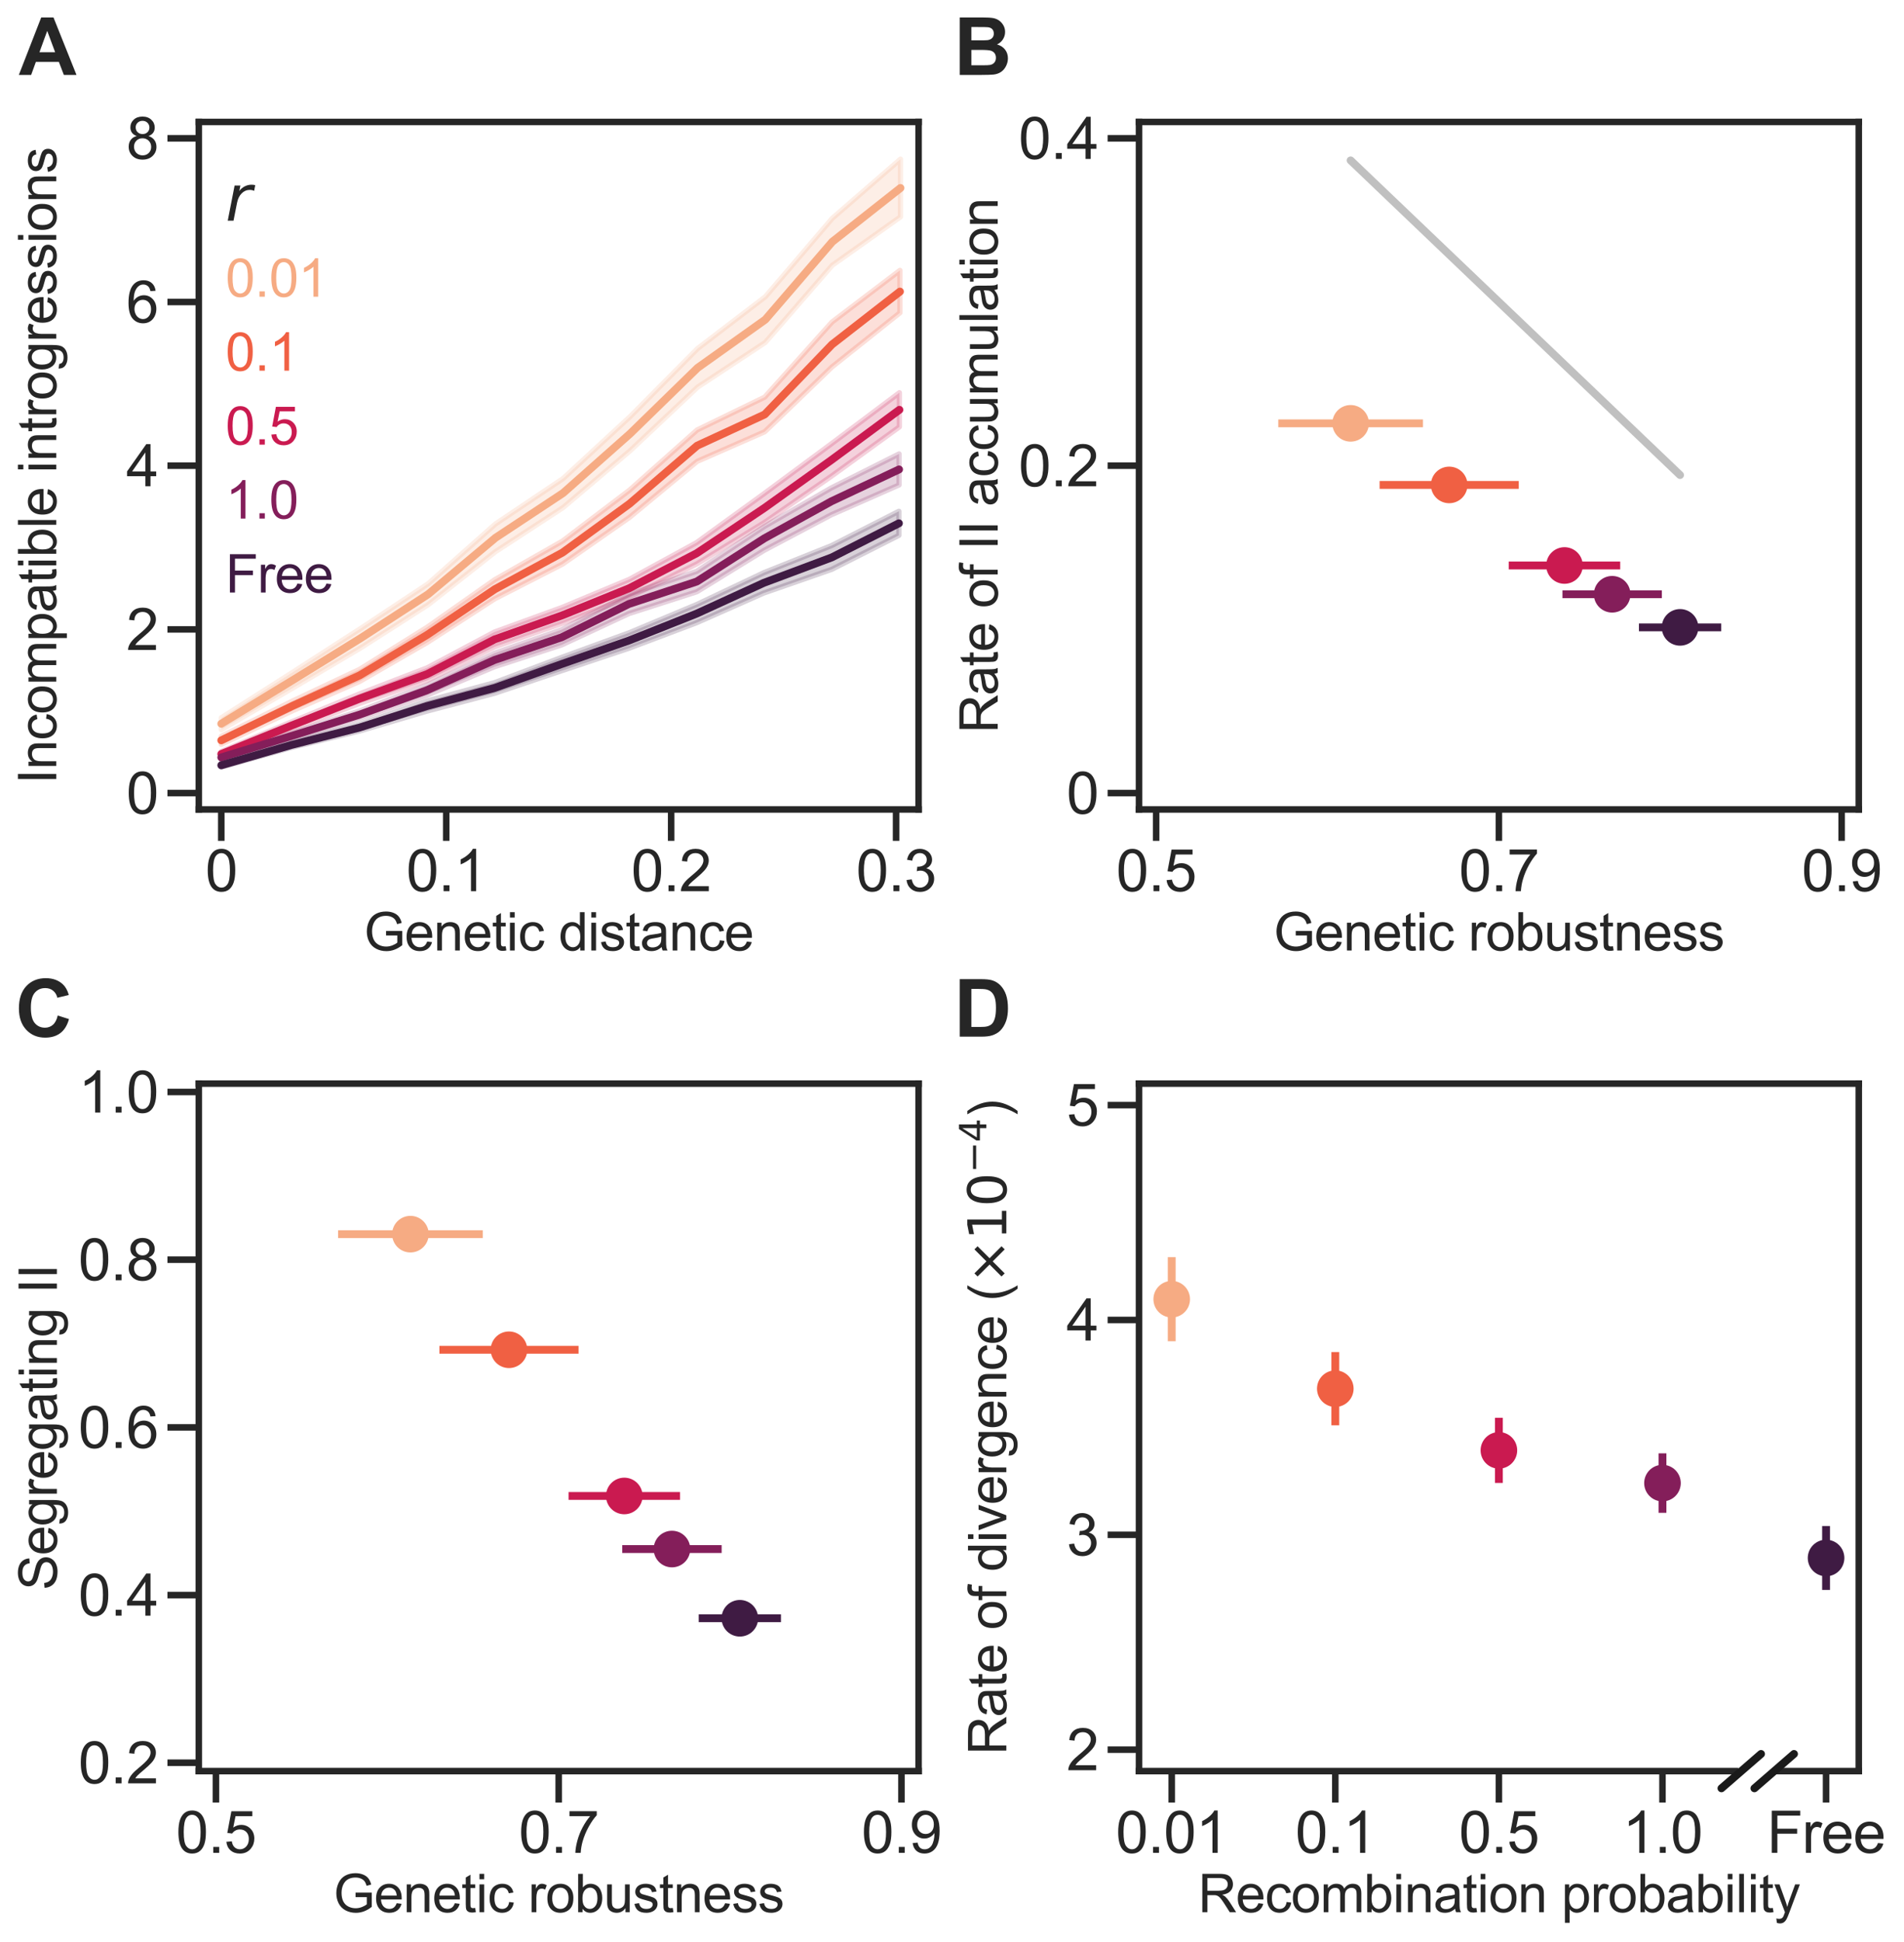 <?xml version="1.0" encoding="UTF-8" standalone="no"?>
<svg
   width="728.366pt"
   height="742.644pt"
   viewBox="0 0 728.366 742.644"
   version="1.1"
   id="svg358"
   sodipodi:docname="Fig8.svg"
   inkscape:version="1.3 (0e150ed, 2023-07-21)"
   xmlns:inkscape="http://www.inkscape.org/namespaces/inkscape"
   xmlns:sodipodi="http://sodipodi.sourceforge.net/DTD/sodipodi-0.dtd"
   xmlns:xlink="http://www.w3.org/1999/xlink"
   xmlns="http://www.w3.org/2000/svg"
   xmlns:svg="http://www.w3.org/2000/svg"
   xmlns:rdf="http://www.w3.org/1999/02/22-rdf-syntax-ns#"
   xmlns:cc="http://creativecommons.org/ns#"
   xmlns:dc="http://purl.org/dc/elements/1.1/">
  <sodipodi:namedview
     id="namedview358"
     pagecolor="#ffffff"
     bordercolor="#000000"
     borderopacity="0.25"
     inkscape:showpageshadow="2"
     inkscape:pageopacity="0.0"
     inkscape:pagecheckerboard="0"
     inkscape:deskcolor="#d1d1d1"
     inkscape:document-units="pt"
     showguides="false"
     inkscape:zoom="0.95335025"
     inkscape:cx="271.14904"
     inkscape:cy="341.42751"
     inkscape:window-width="1728"
     inkscape:window-height="1008"
     inkscape:window-x="0"
     inkscape:window-y="38"
     inkscape:window-maximized="1"
     inkscape:current-layer="svg358" />
  <defs
     id="defs1">
    <style
       type="text/css"
       id="style1">*{stroke-linejoin: round; stroke-linecap: butt}</style>
  </defs>
  <path
     d="M 0,742.644 H 728.366 V 0 H 0 Z"
     style="fill:#ffffff"
     id="path1" />
  <g
     id="patch_2">
    <path
       d="M 76.049,309.545 H 351.397 V 46.636 H 76.049 Z"
       style="fill:#ffffff"
       id="path2" />
  </g>
  <g
     id="matplotlib.axis_1">
    <g
       id="xtick_1">
      <g
         id="line2d_1">
        <defs
           id="defs2">
          <path
             id="m12596a086a"
             d="M 0,0 V 12"
             style="stroke:#262626;stroke-width:2.5" />
        </defs>
        <g
           id="g2">
          <use
             xlink:href="#m12596a086a"
             x="84.653"
             y="309.545"
             style="fill:#262626;stroke:#262626;stroke-width:2.5"
             id="use2" />
        </g>
      </g>
      <g
         id="text_1">
        <!-- 0 -->
        <g
           style="fill:#262626"
           transform="matrix(0.22,0,0,-0.22,78.536,340.792)"
           id="g3">
          <defs
             id="defs3">
            <path
               id="ArialMT-30"
               d="m 266,2259 q 0,813 167,1308 167,496 496,764 330,269 830,269 369,0 647,-149 278,-148 459,-428 182,-279 285,-681 103,-401 103,-1083 0,-806 -166,-1301 Q 2922,463 2592,192 2263,-78 1759,-78 1097,-78 719,397 266,969 266,2259 Z m 578,0 q 0,-1128 264,-1502 264,-373 651,-373 388,0 652,375 264,375 264,1500 0,1132 -264,1503 -264,372 -658,372 -387,0 -619,-328 Q 844,3388 844,2259 Z"
               transform="scale(0.016)" />
          </defs>
          <use
             xlink:href="#ArialMT-30"
             id="use3" />
        </g>
      </g>
    </g>
    <g
       id="xtick_2">
      <g
         id="line2d_2">
        <g
           id="g4">
          <use
             xlink:href="#m12596a086a"
             x="170.7"
             y="309.545"
             style="fill:#262626;stroke:#262626;stroke-width:2.5"
             id="use4" />
        </g>
      </g>
      <g
         id="text_2">
        <!-- 0.1 -->
        <g
           style="fill:#262626"
           transform="matrix(0.22,0,0,-0.22,155.41,340.792)"
           id="g7">
          <defs
             id="defs4">
            <path
               id="ArialMT-2e"
               d="m 581,0 v 641 h 641 V 0 Z"
               transform="scale(0.016)" />
            <path
               id="ArialMT-31"
               d="M 2384,0 H 1822 V 3584 Q 1619,3391 1289,3197 959,3003 697,2906 v 544 q 472,222 825,537 353,316 500,613 h 362 z"
               transform="scale(0.016)" />
          </defs>
          <use
             xlink:href="#ArialMT-30"
             id="use5" />
          <use
             xlink:href="#ArialMT-2e"
             x="55.615"
             id="use6" />
          <use
             xlink:href="#ArialMT-31"
             x="83.398"
             id="use7" />
        </g>
      </g>
    </g>
    <g
       id="xtick_3">
      <g
         id="line2d_3">
        <g
           id="g8">
          <use
             xlink:href="#m12596a086a"
             x="256.746"
             y="309.545"
             style="fill:#262626;stroke:#262626;stroke-width:2.5"
             id="use8" />
        </g>
      </g>
      <g
         id="text_3">
        <!-- 0.2 -->
        <g
           style="fill:#262626"
           transform="matrix(0.22,0,0,-0.22,241.456,340.792)"
           id="g11">
          <defs
             id="defs8">
            <path
               id="ArialMT-32"
               d="M 3222,541 V 0 H 194 q -6,203 65,391 116,309 370,609 255,300 737,694 747,612 1009,970 263,358 263,677 0,334 -240,563 -239,230 -623,230 -406,0 -650,-244 -244,-243 -247,-674 l -578,59 q 59,647 446,986 388,339 1042,339 659,0 1043,-366 385,-365 385,-906 0,-275 -113,-541 Q 2991,2522 2730,2228 2469,1934 1863,1422 1356,997 1212,845 1069,694 975,541 Z"
               transform="scale(0.016)" />
          </defs>
          <use
             xlink:href="#ArialMT-30"
             id="use9" />
          <use
             xlink:href="#ArialMT-2e"
             x="55.615"
             id="use10" />
          <use
             xlink:href="#ArialMT-32"
             x="83.398"
             id="use11" />
        </g>
      </g>
    </g>
    <g
       id="xtick_4">
      <g
         id="line2d_4">
        <g
           id="g12">
          <use
             xlink:href="#m12596a086a"
             x="342.792"
             y="309.545"
             style="fill:#262626;stroke:#262626;stroke-width:2.5"
             id="use12" />
        </g>
      </g>
      <g
         id="text_4">
        <!-- 0.3 -->
        <g
           style="fill:#262626"
           transform="matrix(0.22,0,0,-0.22,327.502,340.792)"
           id="g15">
          <defs
             id="defs12">
            <path
               id="ArialMT-33"
               d="m 269,1209 562,75 q 97,-478 330,-689 233,-211 567,-211 397,0 670,275 274,275 274,682 0,387 -253,638 -253,252 -644,252 -159,0 -397,-62 l 63,494 q 56,-7 90,-7 360,0 647,187 288,188 288,579 0,309 -210,512 -209,204 -540,204 -328,0 -547,-207 -219,-206 -281,-618 l -563,100 q 103,565 468,876 366,311 910,311 375,0 690,-161 316,-161 483,-439 168,-278 168,-591 0,-296 -160,-540 -159,-244 -471,-388 406,-93 631,-389 225,-295 225,-739 Q 3269,753 2831,336 2394,-81 1725,-81 1122,-81 723,278 325,638 269,1209 Z"
               transform="scale(0.016)" />
          </defs>
          <use
             xlink:href="#ArialMT-30"
             id="use13" />
          <use
             xlink:href="#ArialMT-2e"
             x="55.615"
             id="use14" />
          <use
             xlink:href="#ArialMT-33"
             x="83.398"
             id="use15" />
        </g>
      </g>
    </g>
    <g
       id="text_5">
      <!-- Genetic distance -->
      <g
         style="fill:#262626"
         transform="matrix(0.2,0,0,-0.2,139.24,363.48)"
         id="g31">
        <defs
           id="defs15">
          <path
             id="ArialMT-47"
             d="m 2638,1797 v 537 l 1940,4 V 638 Q 4131,281 3656,101 3181,-78 2681,-78 2006,-78 1454,211 903,500 622,1047 341,1594 341,2269 q 0,669 279,1248 280,580 805,861 525,281 1209,281 497,0 898,-161 402,-160 630,-448 229,-287 347,-750 l -546,-150 q -104,350 -257,550 -153,200 -438,320 -284,121 -630,121 -416,0 -719,-127 -303,-126 -489,-333 -186,-206 -289,-453 -175,-425 -175,-922 0,-612 211,-1025 211,-412 614,-612 403,-200 856,-200 394,0 769,151 375,152 568,324 v 853 z"
             transform="scale(0.016)" />
          <path
             id="ArialMT-65"
             d="m 2694,1069 581,-72 Q 3138,488 2766,206 2394,-75 1816,-75 1088,-75 661,373 234,822 234,1631 q 0,838 431,1300 432,463 1119,463 666,0 1088,-453 422,-453 422,-1275 0,-50 -3,-150 H 816 q 31,-547 309,-838 278,-290 694,-290 309,0 528,162 219,163 347,519 z M 847,1978 h 1853 q -37,419 -212,628 -269,325 -697,325 -388,0 -652,-259 -264,-259 -292,-694 z"
             transform="scale(0.016)" />
          <path
             id="ArialMT-6e"
             d="m 422,0 v 3319 h 506 v -472 q 366,547 1056,547 300,0 552,-108 252,-108 377,-283 125,-175 175,-415 31,-157 31,-547 V 0 h -563 v 2019 q 0,344 -66,514 -65,170 -232,271 -167,102 -392,102 -360,0 -621,-228 Q 984,2450 984,1813 V 0 Z"
             transform="scale(0.016)" />
          <path
             id="ArialMT-74"
             d="M 1650,503 1731,6 Q 1494,-44 1306,-44 1000,-44 831,53 663,150 594,308 525,466 525,972 V 2881 H 113 v 438 h 412 v 822 l 559,337 V 3319 h 566 V 2881 H 1084 V 941 q 0,-241 30,-310 30,-68 97,-109 67,-41 192,-41 94,0 247,22 z"
             transform="scale(0.016)" />
          <path
             id="ArialMT-69"
             d="m 425,3934 v 647 H 988 V 3934 Z M 425,0 V 3319 H 988 V 0 Z"
             transform="scale(0.016)" />
          <path
             id="ArialMT-63"
             d="m 2588,1216 553,-72 Q 3050,572 2676,248 2303,-75 1759,-75 1078,-75 664,370 250,816 250,1647 q 0,537 178,940 178,404 542,605 364,202 793,202 540,0 884,-274 344,-273 441,-776 l -547,-85 q -78,335 -277,503 -198,169 -480,169 -425,0 -691,-305 -265,-304 -265,-963 0,-669 256,-972 257,-303 669,-303 331,0 553,203 222,203 282,625 z"
             transform="scale(0.016)" />
          <path
             id="ArialMT-20"
             transform="scale(0.016)"
             d="" />
          <path
             id="ArialMT-64"
             d="M 2575,0 V 419 Q 2259,-75 1647,-75 1250,-75 917,144 584,363 401,755 q -182,392 -182,901 0,497 165,902 166,405 497,620 332,216 741,216 300,0 534,-127 235,-126 382,-329 v 1643 h 559 V 0 Z M 797,1656 q 0,-637 268,-953 269,-315 635,-315 369,0 626,301 258,302 258,920 0,682 -263,1000 -262,319 -646,319 -375,0 -627,-306 -251,-306 -251,-966 z"
             transform="scale(0.016)" />
          <path
             id="ArialMT-73"
             d="m 197,991 556,87 q 47,-334 261,-512 214,-178 599,-178 387,0 574,157 188,158 188,371 0,190 -166,300 -115,75 -575,190 -618,157 -857,271 -239,114 -363,315 -123,202 -123,446 0,221 101,410 102,190 277,315 131,96 357,163 227,68 487,68 390,0 685,-113 296,-112 436,-305 141,-192 194,-513 l -550,-75 q -37,256 -217,399 -180,144 -508,144 -387,0 -553,-128 -166,-128 -166,-300 0,-109 69,-197 69,-90 216,-150 84,-31 497,-143 597,-160 832,-262 236,-101 370,-295 135,-193 135,-481 0,-281 -164,-530 Q 2625,197 2315,61 2006,-75 1616,-75 969,-75 630,194 291,463 197,991 Z"
             transform="scale(0.016)" />
          <path
             id="ArialMT-61"
             d="M 2588,409 Q 2275,144 1986,34 1697,-75 1366,-75 819,-75 525,192 231,459 231,875 q 0,244 111,445 111,202 291,324 180,122 405,184 165,44 500,85 681,81 1003,193 3,116 3,147 0,344 -160,485 -215,190 -640,190 -397,0 -586,-139 -189,-139 -280,-492 l -550,75 q 75,353 247,570 172,217 497,334 325,118 753,118 425,0 690,-100 266,-100 391,-252 125,-151 175,-383 28,-143 28,-518 v -750 q 0,-785 36,-993 36,-207 143,-398 h -588 q -87,175 -112,409 z m -47,1257 q -307,-125 -919,-213 -347,-50 -491,-113 -143,-62 -222,-182 -78,-120 -78,-267 0,-225 170,-375 171,-150 499,-150 325,0 578,142 253,142 372,389 91,191 91,562 z"
             transform="scale(0.016)" />
        </defs>
        <use
           xlink:href="#ArialMT-47"
           id="use16" />
        <use
           xlink:href="#ArialMT-65"
           x="77.783"
           id="use17" />
        <use
           xlink:href="#ArialMT-6e"
           x="133.398"
           id="use18" />
        <use
           xlink:href="#ArialMT-65"
           x="189.014"
           id="use19" />
        <use
           xlink:href="#ArialMT-74"
           x="244.629"
           id="use20" />
        <use
           xlink:href="#ArialMT-69"
           x="272.412"
           id="use21" />
        <use
           xlink:href="#ArialMT-63"
           x="294.629"
           id="use22" />
        <use
           xlink:href="#ArialMT-20"
           x="344.629"
           id="use23" />
        <use
           xlink:href="#ArialMT-64"
           x="372.412"
           id="use24" />
        <use
           xlink:href="#ArialMT-69"
           x="428.027"
           id="use25" />
        <use
           xlink:href="#ArialMT-73"
           x="450.244"
           id="use26" />
        <use
           xlink:href="#ArialMT-74"
           x="500.244"
           id="use27" />
        <use
           xlink:href="#ArialMT-61"
           x="528.027"
           id="use28" />
        <use
           xlink:href="#ArialMT-6e"
           x="583.643"
           id="use29" />
        <use
           xlink:href="#ArialMT-63"
           x="639.258"
           id="use30" />
        <use
           xlink:href="#ArialMT-65"
           x="689.258"
           id="use31" />
      </g>
    </g>
  </g>
  <g
     id="ytick_1">
    <g
       id="line2d_5">
      <defs
         id="defs31">
        <path
           id="m8b244d42a9"
           d="M 0,0 H -12"
           style="stroke:#262626;stroke-width:2.5" />
      </defs>
      <g
         id="g32">
        <use
           xlink:href="#m8b244d42a9"
           x="76.049"
           y="303.285"
           style="fill:#262626;stroke:#262626;stroke-width:2.5"
           id="use32" />
      </g>
    </g>
    <g
       id="text_6">
      <!-- 0 -->
      <g
         style="fill:#262626"
         transform="matrix(0.22,0,0,-0.22,48.315,311.159)"
         id="g33">
        <use
           xlink:href="#ArialMT-30"
           id="use33" />
      </g>
    </g>
  </g>
  <g
     id="ytick_2">
    <g
       id="line2d_6">
      <g
         id="g34">
        <use
           xlink:href="#m8b244d42a9"
           x="76.049"
           y="240.688"
           style="fill:#262626;stroke:#262626;stroke-width:2.5"
           id="use34" />
      </g>
    </g>
    <g
       id="text_7">
      <!-- 2 -->
      <g
         style="fill:#262626"
         transform="matrix(0.22,0,0,-0.22,48.315,248.561)"
         id="g35">
        <use
           xlink:href="#ArialMT-32"
           id="use35" />
      </g>
    </g>
  </g>
  <g
     id="ytick_3">
    <g
       id="line2d_7">
      <g
         id="g36">
        <use
           xlink:href="#m8b244d42a9"
           x="76.049"
           y="178.091"
           style="fill:#262626;stroke:#262626;stroke-width:2.5"
           id="use36" />
      </g>
    </g>
    <g
       id="text_8">
      <!-- 4 -->
      <g
         style="fill:#262626"
         transform="matrix(0.22,0,0,-0.22,48.315,185.964)"
         id="g37">
        <defs
           id="defs36">
          <path
             id="ArialMT-34"
             d="M 2069,0 V 1097 H 81 v 516 l 2091,2968 h 459 V 1613 h 619 V 1097 H 2631 V 0 Z m 0,1613 V 3678 L 634,1613 Z"
             transform="scale(0.016)" />
        </defs>
        <use
           xlink:href="#ArialMT-34"
           id="use37" />
      </g>
    </g>
  </g>
  <g
     id="ytick_4">
    <g
       id="line2d_8">
      <g
         id="g38">
        <use
           xlink:href="#m8b244d42a9"
           x="76.049"
           y="115.493"
           style="fill:#262626;stroke:#262626;stroke-width:2.5"
           id="use38" />
      </g>
    </g>
    <g
       id="text_9">
      <!-- 6 -->
      <g
         style="fill:#262626"
         transform="matrix(0.22,0,0,-0.22,48.315,123.367)"
         id="g39">
        <defs
           id="defs38">
          <path
             id="ArialMT-36"
             d="m 3184,3459 -559,-43 q -75,331 -212,481 -229,241 -563,241 -269,0 -472,-150 -265,-194 -419,-566 -153,-372 -159,-1059 203,309 497,459 294,150 616,150 562,0 957,-414 396,-414 396,-1070 0,-432 -186,-802 Q 2894,316 2569,119 2244,-78 1831,-78 1128,-78 684,439 241,956 241,2144 q 0,1328 490,1931 428,525 1153,525 541,0 886,-303 346,-303 414,-838 z M 888,1484 q 0,-290 123,-556 123,-265 345,-405 222,-139 466,-139 356,0 612,287 257,288 257,782 0,475 -254,748 -253,274 -637,274 -381,0 -647,-274 -265,-273 -265,-717 z"
             transform="scale(0.016)" />
        </defs>
        <use
           xlink:href="#ArialMT-36"
           id="use39" />
      </g>
    </g>
  </g>
  <g
     id="ytick_5">
    <g
       id="line2d_9">
      <g
         id="g40">
        <use
           xlink:href="#m8b244d42a9"
           x="76.049"
           y="52.896"
           style="fill:#262626;stroke:#262626;stroke-width:2.5"
           id="use40" />
      </g>
    </g>
    <g
       id="text_10">
      <!-- 8 -->
      <g
         style="fill:#262626"
         transform="matrix(0.22,0,0,-0.22,48.315,60.77)"
         id="g41">
        <defs
           id="defs40">
          <path
             id="ArialMT-38"
             d="m 1131,2484 q -350,129 -519,366 -168,238 -168,569 0,500 359,840 360,341 956,341 600,0 966,-349 366,-348 366,-848 0,-319 -168,-555 -167,-235 -507,-364 422,-137 642,-444 220,-306 220,-731 0,-587 -416,-987 Q 2447,-78 1769,-78 1091,-78 675,323 259,725 259,1325 q 0,447 227,748 227,302 645,411 z m -112,954 q 0,-325 209,-532 210,-206 544,-206 325,0 533,204 208,205 208,502 0,310 -215,521 -214,211 -532,211 -322,0 -535,-207 -212,-206 -212,-493 z M 838,1322 q 0,-241 114,-466 114,-225 339,-349 225,-123 484,-123 403,0 665,259 263,260 263,660 0,406 -270,672 -270,266 -677,266 -397,0 -658,-263 -260,-262 -260,-656 z"
             transform="scale(0.016)" />
        </defs>
        <use
           xlink:href="#ArialMT-38"
           id="use41" />
      </g>
    </g>
  </g>
  <g
     id="text_11"
     transform="translate(-18.59)">
    <!-- Incompatible introgressions -->
    <g
       style="fill:#262626"
       transform="matrix(0,-0.2,-0.2,0,40.105,299.811)"
       id="g68">
      <defs
         id="defs41">
        <path
           id="ArialMT-49"
           d="m 597,0 v 4581 h 606 V 0 Z"
           transform="scale(0.016)" />
        <path
           id="ArialMT-6f"
           d="m 213,1659 q 0,922 512,1366 428,369 1044,369 684,0 1118,-449 435,-448 435,-1239 0,-640 -192,-1008 Q 2938,331 2570,128 2203,-75 1769,-75 1072,-75 642,372 213,819 213,1659 Z m 578,0 q 0,-637 278,-954 278,-317 700,-317 419,0 697,318 278,319 278,972 0,616 -280,933 -280,317 -695,317 -422,0 -700,-316 -278,-315 -278,-953 z"
           transform="scale(0.016)" />
        <path
           id="ArialMT-6d"
           d="m 422,0 v 3319 h 503 v -466 q 156,244 415,392 260,149 591,149 369,0 605,-153 236,-153 333,-428 394,581 1025,581 494,0 759,-274 266,-273 266,-842 V 0 h -560 v 2091 q 0,337 -55,485 -54,149 -198,239 -143,91 -337,91 -350,0 -582,-233 -231,-232 -231,-745 V 0 h -562 v 2156 q 0,375 -138,562 -137,188 -450,188 -237,0 -439,-125 -201,-125 -292,-366 -91,-240 -91,-693 V 0 Z"
           transform="scale(0.016)" />
        <path
           id="ArialMT-70"
           d="m 422,-1272 v 4591 h 512 v -431 q 182,253 410,379 228,127 553,127 425,0 750,-219 325,-219 490,-618 166,-398 166,-873 0,-509 -183,-917 Q 2938,359 2589,142 2241,-75 1856,-75 1575,-75 1351,44 1128,163 984,344 v -1616 z m 509,2913 q 0,-641 259,-947 260,-306 629,-306 375,0 642,317 267,317 267,983 0,634 -261,949 -261,316 -623,316 -360,0 -637,-336 -276,-336 -276,-976 z"
           transform="scale(0.016)" />
        <path
           id="ArialMT-62"
           d="M 941,0 H 419 V 4581 H 981 V 2947 q 357,447 910,447 306,0 579,-124 274,-123 450,-347 177,-223 277,-539 100,-315 100,-675 0,-853 -422,-1319 -422,-465 -1012,-465 -588,0 -922,491 z m -7,1684 q 0,-596 163,-862 266,-434 719,-434 368,0 637,320 269,320 269,955 0,650 -258,959 -258,309 -623,309 -369,0 -638,-320 -269,-320 -269,-927 z"
           transform="scale(0.016)" />
        <path
           id="ArialMT-6c"
           d="M 409,0 V 4581 H 972 V 0 Z"
           transform="scale(0.016)" />
        <path
           id="ArialMT-72"
           d="m 416,0 v 3319 h 506 v -503 q 194,353 358,465 164,113 361,113 284,0 578,-181 l -194,-522 q -206,122 -412,122 -185,0 -332,-111 -147,-111 -209,-308 -94,-300 -94,-656 V 0 Z"
           transform="scale(0.016)" />
        <path
           id="ArialMT-67"
           d="m 319,-275 547,-81 q 34,-253 190,-369 210,-156 572,-156 391,0 603,156 213,156 288,437 44,172 40,722 Q 2191,0 1641,0 956,0 581,494 206,988 206,1678 q 0,475 172,876 172,402 498,621 327,219 768,219 587,0 969,-475 v 400 h 518 V 450 q 0,-775 -158,-1098 -157,-324 -500,-511 -342,-188 -842,-188 -593,0 -959,267 -366,267 -353,805 z m 465,1994 q 0,-653 259,-953 260,-300 651,-300 387,0 649,298 263,299 263,936 0,609 -270,918 -270,310 -652,310 -375,0 -638,-305 -262,-304 -262,-904 z"
           transform="scale(0.016)" />
      </defs>
      <use
         xlink:href="#ArialMT-49"
         id="use42" />
      <use
         xlink:href="#ArialMT-6e"
         x="27.783"
         id="use43" />
      <use
         xlink:href="#ArialMT-63"
         x="83.398"
         id="use44" />
      <use
         xlink:href="#ArialMT-6f"
         x="133.398"
         id="use45" />
      <use
         xlink:href="#ArialMT-6d"
         x="189.014"
         id="use46" />
      <use
         xlink:href="#ArialMT-70"
         x="272.314"
         id="use47" />
      <use
         xlink:href="#ArialMT-61"
         x="327.93"
         id="use48" />
      <use
         xlink:href="#ArialMT-74"
         x="383.545"
         id="use49" />
      <use
         xlink:href="#ArialMT-69"
         x="411.328"
         id="use50" />
      <use
         xlink:href="#ArialMT-62"
         x="433.545"
         id="use51" />
      <use
         xlink:href="#ArialMT-6c"
         x="489.16"
         id="use52" />
      <use
         xlink:href="#ArialMT-65"
         x="511.377"
         id="use53" />
      <use
         xlink:href="#ArialMT-20"
         x="566.992"
         id="use54" />
      <use
         xlink:href="#ArialMT-69"
         x="594.775"
         id="use55" />
      <use
         xlink:href="#ArialMT-6e"
         x="616.992"
         id="use56" />
      <use
         xlink:href="#ArialMT-74"
         x="672.607"
         id="use57" />
      <use
         xlink:href="#ArialMT-72"
         x="700.391"
         id="use58" />
      <use
         xlink:href="#ArialMT-6f"
         x="733.691"
         id="use59" />
      <use
         xlink:href="#ArialMT-67"
         x="789.307"
         id="use60" />
      <use
         xlink:href="#ArialMT-72"
         x="844.922"
         id="use61" />
      <use
         xlink:href="#ArialMT-65"
         x="878.223"
         id="use62" />
      <use
         xlink:href="#ArialMT-73"
         x="933.838"
         id="use63" />
      <use
         xlink:href="#ArialMT-73"
         x="983.838"
         id="use64" />
      <use
         xlink:href="#ArialMT-69"
         x="1033.838"
         id="use65" />
      <use
         xlink:href="#ArialMT-6f"
         x="1056.055"
         id="use66" />
      <use
         xlink:href="#ArialMT-6e"
         x="1111.67"
         id="use67" />
      <use
         xlink:href="#ArialMT-73"
         x="1167.285"
         id="use68" />
    </g>
  </g>
  <g
     id="PolyCollection_1">
    <defs
       id="defs68">
      <path
         id="m97066cf7ee"
         d="m 84.653,-468.161 v 4.557 l 27.444,-15.986 25.921,-15.321 25.749,-16.463 25.771,-20.293 25.887,-16.889 25.629,-21.725 25.814,-24.31 25.9,-17.102 25.62,-29.51 26.081,-18.499 v -22.094 0 l -26.081,22.634 -25.62,30.003 -25.9,19.802 -25.814,26.015 -25.629,23.683 -25.887,17.382 -25.771,22.876 -25.749,17.062 -25.921,16.704 z"
         style="stroke:#f6ab83;stroke-width:2;stroke-opacity:0.2" />
    </defs>
    <g
       clip-path="url(#p483cfa3bc2)"
       id="g69">
      <use
         xlink:href="#m97066cf7ee"
         x="0"
         y="742.644"
         style="fill:#f6ab83;fill-opacity:0.2;stroke:#f6ab83;stroke-width:2;stroke-opacity:0.2"
         id="use69" />
    </g>
  </g>
  <g
     id="PolyCollection_2">
    <defs
       id="defs69">
      <path
         id="me99c726b0e"
         d="m 84.653,-461.054 v 3.053 l 27.272,-12.855 25.663,-11.214 25.805,-14.864 25.87,-16.722 25.939,-13.276 25.659,-17.89 25.827,-21.381 25.857,-11.326 25.745,-24.801 25.977,-20.703 v -16.215 0 l -25.977,19.75 -25.745,28.715 -25.857,12.561 -25.827,22.986 -25.659,19.494 -25.939,14.784 -25.87,18.182 -25.805,16.097 -25.663,12.108 z"
         style="stroke:#f06043;stroke-width:2;stroke-opacity:0.2" />
    </defs>
    <g
       clip-path="url(#p483cfa3bc2)"
       id="g70">
      <use
         xlink:href="#me99c726b0e"
         x="0"
         y="742.644"
         style="fill:#f06043;fill-opacity:0.2;stroke:#f06043;stroke-width:2;stroke-opacity:0.2"
         id="use70" />
    </g>
  </g>
  <g
     id="PolyCollection_3">
    <defs
       id="defs70">
      <path
         id="ma86c7e5a31"
         d="m 84.653,-455.307 v 2.029 l 26.993,-10.54 25.9,-9.844 25.878,-8.816 25.779,-12.822 25.913,-8.991 25.616,-10.041 25.775,-12.64 25.96,-15.886 25.754,-17.804 25.835,-18.736 v -13.059 0 l -25.835,19.403 -25.754,19.064 -25.96,18.833 -25.775,14.071 -25.616,10.696 -25.913,9.423 -25.779,13.709 -25.878,9.964 -25.9,10.646 z"
         style="stroke:#ca1a50;stroke-width:2;stroke-opacity:0.2" />
    </defs>
    <g
       clip-path="url(#p483cfa3bc2)"
       id="g71">
      <use
         xlink:href="#ma86c7e5a31"
         x="0"
         y="742.644"
         style="fill:#ca1a50;fill-opacity:0.2;stroke:#ca1a50;stroke-width:2;stroke-opacity:0.2"
         id="use71" />
    </g>
  </g>
  <g
     id="PolyCollection_4">
    <defs
       id="defs71">
      <path
         id="meebafb1ac2"
         d="m 84.653,-453.963 v 1.905 l 26.872,-8.012 25.999,-7.889 25.715,-8.804 25.952,-10.915 25.655,-8.339 25.745,-11.982 25.977,-8.345 25.848,-15.901 25.646,-13.566 25.87,-11.38 v -11.871 0 l -25.87,12.979 -25.646,14.753 -25.848,17.146 -25.977,8.809 -25.745,13.544 -25.655,8.968 -25.952,12.326 -25.715,9.797 -25.999,8.393 z"
         style="stroke:#841e5a;stroke-width:2;stroke-opacity:0.2" />
    </defs>
    <g
       clip-path="url(#p483cfa3bc2)"
       id="g72">
      <use
         xlink:href="#meebafb1ac2"
         x="0"
         y="742.644"
         style="fill:#841e5a;fill-opacity:0.2;stroke:#841e5a;stroke-width:2;stroke-opacity:0.2"
         id="use72" />
    </g>
  </g>
  <g
     id="PolyCollection_5">
    <defs
       id="defs72">
      <path
         id="m2d1b1e4b30"
         d="m 84.653,-450.713 v 1.429 l 26.773,-7.492 26.059,-6.315 25.741,-7.585 25.973,-6.846 25.646,-8.622 25.853,-8.637 25.762,-9.714 25.745,-11.38 25.964,-9.04 25.702,-13.011 v -9.206 0 l -25.702,13.098 -25.964,10.393 -25.745,12.195 -25.762,10.774 -25.853,9.422 -25.646,9.654 -25.973,7.061 -25.741,8.83 -26.059,6.995 z"
         style="stroke:#3f1b43;stroke-width:2;stroke-opacity:0.2" />
    </defs>
    <g
       clip-path="url(#p483cfa3bc2)"
       id="g73">
      <use
         xlink:href="#m2d1b1e4b30"
         x="0"
         y="742.644"
         style="fill:#3f1b43;fill-opacity:0.2;stroke:#3f1b43;stroke-width:2;stroke-opacity:0.2"
         id="use73" />
    </g>
  </g>
  <g
     id="line2d_10">
    <path
       d="m 84.653,276.761 27.444,-16.731 25.921,-16.013 25.749,-16.763 25.771,-21.585 25.887,-17.135 25.629,-22.704 25.814,-25.162 25.9,-18.452 25.62,-29.757 26.081,-20.566"
       clip-path="url(#p483cfa3bc2)"
       style="fill:none;stroke:#f6ab83;stroke-width:3;stroke-linecap:round"
       id="path73" />
  </g>
  <g
     id="line2d_11">
    <path
       d="m 84.653,283.117 27.272,-13.186 25.663,-11.661 25.805,-15.48 25.87,-17.452 25.939,-14.03 25.659,-18.692 25.827,-22.183 25.857,-11.944 25.745,-26.758 25.977,-20.226"
       clip-path="url(#p483cfa3bc2)"
       style="fill:none;stroke:#f06043;stroke-width:3;stroke-linecap:round"
       id="path74" />
  </g>
  <g
     id="line2d_12">
    <path
       d="m 84.653,288.352 26.993,-10.941 25.9,-10.245 25.878,-9.39 25.779,-13.266 25.913,-9.207 25.616,-10.368 25.775,-13.356 25.96,-17.36 25.754,-18.434 25.835,-19.069"
       clip-path="url(#p483cfa3bc2)"
       style="fill:none;stroke:#ca1a50;stroke-width:3;stroke-linecap:round"
       id="path75" />
  </g>
  <g
     id="line2d_13">
    <path
       d="m 84.653,289.634 26.872,-8.198 25.999,-8.141 25.715,-9.3 25.952,-11.62 25.655,-8.654 25.745,-12.763 25.977,-8.577 25.848,-16.523 25.646,-14.16 25.87,-12.18"
       clip-path="url(#p483cfa3bc2)"
       style="fill:none;stroke:#841e5a;stroke-width:3;stroke-linecap:round"
       id="path76" />
  </g>
  <g
     id="line2d_14">
    <path
       d="m 84.653,292.645 26.773,-7.746 26.059,-6.655 25.741,-8.207 25.973,-6.953 25.646,-9.138 25.853,-9.03 25.762,-10.244 25.745,-11.787 25.964,-9.716 25.702,-13.055"
       clip-path="url(#p483cfa3bc2)"
       style="fill:none;stroke:#3f1b43;stroke-width:3;stroke-linecap:round"
       id="path77" />
  </g>
  <g
     id="patch_3">
    <path
       d="M 76.049,309.545 V 46.636"
       style="fill:none;stroke:#262626;stroke-width:2.5;stroke-linecap:square;stroke-linejoin:miter"
       id="path78" />
  </g>
  <g
     id="patch_4">
    <path
       d="M 351.397,309.545 V 46.636"
       style="fill:none;stroke:#262626;stroke-width:2.5;stroke-linecap:square;stroke-linejoin:miter"
       id="path79" />
  </g>
  <g
     id="patch_5">
    <path
       d="M 76.049,309.545 H 351.397"
       style="fill:none;stroke:#262626;stroke-width:2.5;stroke-linecap:square;stroke-linejoin:miter"
       id="path80" />
  </g>
  <g
     id="patch_6">
    <path
       d="M 76.049,46.636 H 351.397"
       style="fill:none;stroke:#262626;stroke-width:2.5;stroke-linecap:square;stroke-linejoin:miter"
       id="path81" />
  </g>
  <g
     id="text_12"
     transform="translate(-19.648)">
    <!-- A -->
    <g
       style="fill:#262626"
       transform="matrix(0.3,0,0,-0.3,26.848,28.673)"
       id="g81">
      <defs
         id="defs81">
        <path
           id="Arial-BoldMT-41"
           d="M 4597,0 H 3591 L 3191,1041 H 1359 L 981,0 H 0 l 1784,4581 h 979 z M 2894,1813 2263,3513 1644,1813 Z"
           transform="scale(0.016)" />
      </defs>
      <use
         xlink:href="#Arial-BoldMT-41"
         id="use81" />
    </g>
  </g>
  <g
     id="text_13"
     transform="translate(-7.527)">
    <!-- $\it{r}$ -->
    <g
       style="fill:#262626"
       transform="matrix(0.24,0,0,-0.24,93.786,84.396)"
       id="g82">
      <defs
         id="defs82">
        <path
           id="DejaVuSans-Oblique-72"
           d="m 2853,2969 q -87,47 -200,72 -112,25 -240,25 -460,0 -804,-349 -343,-348 -456,-933 L 800,0 H 225 l 684,3500 h 575 l -109,-544 q 228,303 545,465 318,163 677,163 94,0 184,-11 91,-10 182,-35 z"
           transform="scale(0.016)" />
      </defs>
      <use
         xlink:href="#DejaVuSans-Oblique-72"
         id="use82" />
    </g>
  </g>
  <g
     id="line2d_16" />
  <g
     id="text_14">
    <!-- 0.01 -->
    <g
       style="fill:#f6ab83"
       transform="matrix(0.2,0,0,-0.2,86.272,113.472)"
       id="g86">
      <use
         xlink:href="#ArialMT-30"
         id="use83" />
      <use
         xlink:href="#ArialMT-2e"
         x="55.615"
         id="use84" />
      <use
         xlink:href="#ArialMT-30"
         x="83.398"
         id="use85" />
      <use
         xlink:href="#ArialMT-31"
         x="139.014"
         id="use86" />
    </g>
  </g>
  <g
     id="line2d_18" />
  <g
     id="text_15">
    <!-- 0.1 -->
    <g
       style="fill:#f06043"
       transform="matrix(0.2,0,0,-0.2,86.272,141.751)"
       id="g89">
      <use
         xlink:href="#ArialMT-30"
         id="use87" />
      <use
         xlink:href="#ArialMT-2e"
         x="55.615"
         id="use88" />
      <use
         xlink:href="#ArialMT-31"
         x="83.398"
         id="use89" />
    </g>
  </g>
  <g
     id="line2d_20" />
  <g
     id="text_16">
    <!-- 0.5 -->
    <g
       style="fill:#ca1a50"
       transform="matrix(0.2,0,0,-0.2,86.272,170.031)"
       id="g92">
      <defs
         id="defs89">
        <path
           id="ArialMT-35"
           d="m 266,1200 590,50 q 66,-431 305,-649 239,-217 577,-217 406,0 687,306 281,307 281,813 0,481 -270,759 -270,279 -708,279 -272,0 -491,-124 -218,-123 -343,-320 l -528,69 443,2353 H 3088 V 3981 H 1259 L 1013,2750 q 412,288 865,288 600,0 1012,-416 413,-416 413,-1069 Q 3303,931 2941,478 2500,-78 1738,-78 1113,-78 717,272 322,622 266,1200 Z"
           transform="scale(0.016)" />
      </defs>
      <use
         xlink:href="#ArialMT-30"
         id="use90" />
      <use
         xlink:href="#ArialMT-2e"
         x="55.615"
         id="use91" />
      <use
         xlink:href="#ArialMT-35"
         x="83.398"
         id="use92" />
    </g>
  </g>
  <g
     id="line2d_22" />
  <g
     id="text_17">
    <!-- 1.0 -->
    <g
       style="fill:#841e5a"
       transform="matrix(0.2,0,0,-0.2,86.272,198.31)"
       id="g95">
      <use
         xlink:href="#ArialMT-31"
         id="use93" />
      <use
         xlink:href="#ArialMT-2e"
         x="55.615"
         id="use94" />
      <use
         xlink:href="#ArialMT-30"
         x="83.398"
         id="use95" />
    </g>
  </g>
  <g
     id="line2d_24" />
  <g
     id="text_18">
    <!-- Free -->
    <g
       style="fill:#3f1b43"
       transform="matrix(0.2,0,0,-0.2,86.272,226.589)"
       id="g99">
      <defs
         id="defs95">
        <path
           id="ArialMT-46"
           d="M 525,0 V 4581 H 3616 V 4041 H 1131 V 2622 H 3281 V 2081 H 1131 V 0 Z"
           transform="scale(0.016)" />
      </defs>
      <use
         xlink:href="#ArialMT-46"
         id="use96" />
      <use
         xlink:href="#ArialMT-72"
         x="61.084"
         id="use97" />
      <use
         xlink:href="#ArialMT-65"
         x="94.385"
         id="use98" />
      <use
         xlink:href="#ArialMT-65"
         x="150"
         id="use99" />
    </g>
  </g>
  <g
     id="patch_7">
    <path
       d="M 435.719,309.545 H 711.067 V 46.636 H 435.719 Z"
       style="fill:#ffffff"
       id="path99" />
  </g>
  <g
     id="line2d_25">
    <path
       d="m 516.676,61.338 37.702,35.999 44.109,42.116 18.236,17.413 25.972,24.798"
       clip-path="url(#p3248c677c9)"
       style="fill:none;stroke:#c0c0c0;stroke-width:3;stroke-linecap:round"
       id="path100" />
  </g>
  <g
     id="matplotlib.axis_3">
    <g
       id="xtick_5">
      <g
         id="line2d_26">
        <g
           id="g100">
          <use
             xlink:href="#m12596a086a"
             x="442.275"
             y="309.545"
             style="fill:#262626;stroke:#262626;stroke-width:2.5"
             id="use100" />
        </g>
      </g>
      <g
         id="text_19">
        <!-- 0.5 -->
        <g
           style="fill:#262626"
           transform="matrix(0.22,0,0,-0.22,426.985,340.792)"
           id="g103">
          <use
             xlink:href="#ArialMT-30"
             id="use101" />
          <use
             xlink:href="#ArialMT-2e"
             x="55.615"
             id="use102" />
          <use
             xlink:href="#ArialMT-35"
             x="83.398"
             id="use103" />
        </g>
      </g>
    </g>
    <g
       id="xtick_6">
      <g
         id="line2d_27">
        <g
           id="g104">
          <use
             xlink:href="#m12596a086a"
             x="573.393"
             y="309.545"
             style="fill:#262626;stroke:#262626;stroke-width:2.5"
             id="use104" />
        </g>
      </g>
      <g
         id="text_20">
        <!-- 0.7 -->
        <g
           style="fill:#262626"
           transform="matrix(0.22,0,0,-0.22,558.103,340.792)"
           id="g107">
          <defs
             id="defs104">
            <path
               id="ArialMT-37"
               d="m 303,3981 v 541 H 3269 V 4084 Q 2831,3619 2401,2847 1972,2075 1738,1259 1569,684 1522,0 H 944 q 9,541 212,1306 203,766 583,1477 380,711 808,1198 z"
               transform="scale(0.016)" />
          </defs>
          <use
             xlink:href="#ArialMT-30"
             id="use105" />
          <use
             xlink:href="#ArialMT-2e"
             x="55.615"
             id="use106" />
          <use
             xlink:href="#ArialMT-37"
             x="83.398"
             id="use107" />
        </g>
      </g>
    </g>
    <g
       id="xtick_7">
      <g
         id="line2d_28">
        <g
           id="g108">
          <use
             xlink:href="#m12596a086a"
             x="704.511"
             y="309.545"
             style="fill:#262626;stroke:#262626;stroke-width:2.5"
             id="use108" />
        </g>
      </g>
      <g
         id="text_21">
        <!-- 0.9 -->
        <g
           style="fill:#262626"
           transform="matrix(0.22,0,0,-0.22,689.221,340.792)"
           id="g111">
          <defs
             id="defs108">
            <path
               id="ArialMT-39"
               d="m 350,1059 541,50 q 68,-381 262,-553 194,-172 497,-172 259,0 454,119 196,119 321,317 125,199 209,536 85,338 85,688 0,37 -3,112 -169,-268 -461,-436 -292,-167 -633,-167 -569,0 -963,412 -393,413 -393,1088 0,697 411,1122 411,425 1029,425 447,0 817,-241 371,-240 563,-686 192,-445 192,-1289 0,-878 -191,-1398 Q 2897,466 2520,194 2144,-78 1638,-78 1100,-78 759,220 419,519 350,1059 Z m 2303,2022 q 0,485 -258,769 -257,284 -620,284 -375,0 -653,-306 -278,-306 -278,-794 0,-437 264,-711 264,-273 651,-273 391,0 642,273 252,274 252,758 z"
               transform="scale(0.016)" />
          </defs>
          <use
             xlink:href="#ArialMT-30"
             id="use109" />
          <use
             xlink:href="#ArialMT-2e"
             x="55.615"
             id="use110" />
          <use
             xlink:href="#ArialMT-39"
             x="83.398"
             id="use111" />
        </g>
      </g>
    </g>
    <g
       id="text_22">
      <!-- Genetic robustness -->
      <g
         style="fill:#262626"
         transform="matrix(0.2,0,0,-0.2,487.241,363.48)"
         id="g129">
        <defs
           id="defs111">
          <path
             id="ArialMT-75"
             d="M 2597,0 V 488 Q 2209,-75 1544,-75 1250,-75 995,37 741,150 617,320 494,491 444,738 409,903 409,1263 V 3319 H 972 V 1478 q 0,-440 34,-594 53,-221 225,-348 172,-127 425,-127 253,0 475,130 222,130 314,353 93,224 93,649 v 1778 h 562 V 0 Z"
             transform="scale(0.016)" />
        </defs>
        <use
           xlink:href="#ArialMT-47"
           id="use112" />
        <use
           xlink:href="#ArialMT-65"
           x="77.783"
           id="use113" />
        <use
           xlink:href="#ArialMT-6e"
           x="133.398"
           id="use114" />
        <use
           xlink:href="#ArialMT-65"
           x="189.014"
           id="use115" />
        <use
           xlink:href="#ArialMT-74"
           x="244.629"
           id="use116" />
        <use
           xlink:href="#ArialMT-69"
           x="272.412"
           id="use117" />
        <use
           xlink:href="#ArialMT-63"
           x="294.629"
           id="use118" />
        <use
           xlink:href="#ArialMT-20"
           x="344.629"
           id="use119" />
        <use
           xlink:href="#ArialMT-72"
           x="372.412"
           id="use120" />
        <use
           xlink:href="#ArialMT-6f"
           x="405.713"
           id="use121" />
        <use
           xlink:href="#ArialMT-62"
           x="461.328"
           id="use122" />
        <use
           xlink:href="#ArialMT-75"
           x="516.943"
           id="use123" />
        <use
           xlink:href="#ArialMT-73"
           x="572.559"
           id="use124" />
        <use
           xlink:href="#ArialMT-74"
           x="622.559"
           id="use125" />
        <use
           xlink:href="#ArialMT-6e"
           x="650.342"
           id="use126" />
        <use
           xlink:href="#ArialMT-65"
           x="705.957"
           id="use127" />
        <use
           xlink:href="#ArialMT-73"
           x="761.572"
           id="use128" />
        <use
           xlink:href="#ArialMT-73"
           x="811.572"
           id="use129" />
      </g>
    </g>
  </g>
  <g
     id="matplotlib.axis_4">
    <g
       id="ytick_6">
      <g
         id="line2d_29">
        <g
           id="g130">
          <use
             xlink:href="#m8b244d42a9"
             x="435.719"
             y="303.285"
             style="fill:#262626;stroke:#262626;stroke-width:2.5"
             id="use130" />
        </g>
      </g>
      <g
         id="text_23">
        <!-- 0 -->
        <g
           style="fill:#262626"
           transform="matrix(0.22,0,0,-0.22,407.985,311.159)"
           id="g131">
          <use
             xlink:href="#ArialMT-30"
             id="use131" />
        </g>
      </g>
    </g>
    <g
       id="ytick_7">
      <g
         id="line2d_30">
        <g
           id="g132">
          <use
             xlink:href="#m8b244d42a9"
             x="435.719"
             y="178.091"
             style="fill:#262626;stroke:#262626;stroke-width:2.5"
             id="use132" />
        </g>
      </g>
      <g
         id="text_24">
        <!-- 0.2 -->
        <g
           style="fill:#262626"
           transform="matrix(0.22,0,0,-0.22,389.639,185.964)"
           id="g135">
          <use
             xlink:href="#ArialMT-30"
             id="use133" />
          <use
             xlink:href="#ArialMT-2e"
             x="55.615"
             id="use134" />
          <use
             xlink:href="#ArialMT-32"
             x="83.398"
             id="use135" />
        </g>
      </g>
    </g>
    <g
       id="ytick_8">
      <g
         id="line2d_31">
        <g
           id="g136">
          <use
             xlink:href="#m8b244d42a9"
             x="435.719"
             y="52.896"
             style="fill:#262626;stroke:#262626;stroke-width:2.5"
             id="use136" />
        </g>
      </g>
      <g
         id="text_25">
        <!-- 0.4 -->
        <g
           style="fill:#262626"
           transform="matrix(0.22,0,0,-0.22,389.639,60.77)"
           id="g139">
          <use
             xlink:href="#ArialMT-30"
             id="use137" />
          <use
             xlink:href="#ArialMT-2e"
             x="55.615"
             id="use138" />
          <use
             xlink:href="#ArialMT-34"
             x="83.398"
             id="use139" />
        </g>
      </g>
    </g>
    <g
       id="text_26">
      <!-- Rate of II accumulation -->
      <g
         style="fill:#262626"
         transform="matrix(0,-0.2,-0.2,0,381.664,280.359)"
         id="g162">
        <defs
           id="defs139">
          <path
             id="ArialMT-52"
             d="m 503,0 v 4581 h 2031 q 613,0 931,-124 319,-123 510,-436 191,-312 191,-690 0,-487 -316,-822 -316,-334 -975,-425 241,-115 366,-228 265,-243 503,-609 L 4541,0 h -763 l -606,953 q -266,413 -438,631 -171,219 -307,306 -136,88 -277,123 -103,21 -337,21 H 1109 V 0 Z m 606,2559 h 1304 q 415,0 649,86 235,86 357,275 122,189 122,411 0,325 -236,534 -236,210 -746,210 H 1109 Z"
             transform="scale(0.016)" />
          <path
             id="ArialMT-66"
             d="M 556,0 V 2881 H 59 v 438 h 497 v 353 q 0,334 60,497 81,219 285,354 205,136 574,136 238,0 525,-56 l -84,-490 q -175,31 -332,31 -256,0 -362,-110 -106,-109 -106,-409 v -306 h 647 V 2881 H 1116 V 0 Z"
             transform="scale(0.016)" />
        </defs>
        <use
           xlink:href="#ArialMT-52"
           id="use140" />
        <use
           xlink:href="#ArialMT-61"
           x="72.217"
           id="use141" />
        <use
           xlink:href="#ArialMT-74"
           x="127.832"
           id="use142" />
        <use
           xlink:href="#ArialMT-65"
           x="155.615"
           id="use143" />
        <use
           xlink:href="#ArialMT-20"
           x="211.23"
           id="use144" />
        <use
           xlink:href="#ArialMT-6f"
           x="239.014"
           id="use145" />
        <use
           xlink:href="#ArialMT-66"
           x="294.629"
           id="use146" />
        <use
           xlink:href="#ArialMT-20"
           x="322.412"
           id="use147" />
        <use
           xlink:href="#ArialMT-49"
           x="350.195"
           id="use148" />
        <use
           xlink:href="#ArialMT-49"
           x="377.979"
           id="use149" />
        <use
           xlink:href="#ArialMT-20"
           x="405.762"
           id="use150" />
        <use
           xlink:href="#ArialMT-61"
           x="433.545"
           id="use151" />
        <use
           xlink:href="#ArialMT-63"
           x="489.16"
           id="use152" />
        <use
           xlink:href="#ArialMT-63"
           x="539.16"
           id="use153" />
        <use
           xlink:href="#ArialMT-75"
           x="589.16"
           id="use154" />
        <use
           xlink:href="#ArialMT-6d"
           x="644.775"
           id="use155" />
        <use
           xlink:href="#ArialMT-75"
           x="728.076"
           id="use156" />
        <use
           xlink:href="#ArialMT-6c"
           x="783.691"
           id="use157" />
        <use
           xlink:href="#ArialMT-61"
           x="805.908"
           id="use158" />
        <use
           xlink:href="#ArialMT-74"
           x="861.523"
           id="use159" />
        <use
           xlink:href="#ArialMT-69"
           x="889.307"
           id="use160" />
        <use
           xlink:href="#ArialMT-6f"
           x="911.523"
           id="use161" />
        <use
           xlink:href="#ArialMT-6e"
           x="967.139"
           id="use162" />
      </g>
    </g>
  </g>
  <g
     id="PathCollection_1">
    <defs
       id="defs162">
      <path
         id="md13e7055b8"
         d="M 0,6 C 1.591,6 3.117,5.368 4.243,4.243 5.368,3.117 6,1.591 6,0 6,-1.591 5.368,-3.117 4.243,-4.243 3.117,-5.368 1.591,-6 0,-6 -1.591,-6 -3.117,-5.368 -4.243,-4.243 -5.368,-3.117 -6,-1.591 -6,0 -6,1.591 -5.368,3.117 -4.243,4.243 -3.117,5.368 -1.591,6 0,6 Z"
         style="stroke:#f6ab83;stroke-width:2" />
    </defs>
    <g
       clip-path="url(#p3248c677c9)"
       id="g163">
      <use
         xlink:href="#md13e7055b8"
         x="516.676"
         y="161.889"
         style="fill:#f6ab83;stroke:#f6ab83;stroke-width:2"
         id="use163" />
    </g>
  </g>
  <g
     id="PathCollection_2">
    <defs
       id="defs163">
      <path
         id="mff033d5087"
         d="M 0,6 C 1.591,6 3.117,5.368 4.243,4.243 5.368,3.117 6,1.591 6,0 6,-1.591 5.368,-3.117 4.243,-4.243 3.117,-5.368 1.591,-6 0,-6 -1.591,-6 -3.117,-5.368 -4.243,-4.243 -5.368,-3.117 -6,-1.591 -6,0 -6,1.591 -5.368,3.117 -4.243,4.243 -3.117,5.368 -1.591,6 0,6 Z"
         style="stroke:#f06043;stroke-width:2" />
    </defs>
    <g
       clip-path="url(#p3248c677c9)"
       id="g164">
      <use
         xlink:href="#mff033d5087"
         x="554.378"
         y="185.441"
         style="fill:#f06043;stroke:#f06043;stroke-width:2"
         id="use164" />
    </g>
  </g>
  <g
     id="PathCollection_3">
    <defs
       id="defs164">
      <path
         id="m7df69975a0"
         d="M 0,6 C 1.591,6 3.117,5.368 4.243,4.243 5.368,3.117 6,1.591 6,0 6,-1.591 5.368,-3.117 4.243,-4.243 3.117,-5.368 1.591,-6 0,-6 -1.591,-6 -3.117,-5.368 -4.243,-4.243 -5.368,-3.117 -6,-1.591 -6,0 -6,1.591 -5.368,3.117 -4.243,4.243 -3.117,5.368 -1.591,6 0,6 Z"
         style="stroke:#ca1a50;stroke-width:2" />
    </defs>
    <g
       clip-path="url(#p3248c677c9)"
       id="g165">
      <use
         xlink:href="#m7df69975a0"
         x="598.487"
         y="216.25"
         style="fill:#ca1a50;stroke:#ca1a50;stroke-width:2"
         id="use165" />
    </g>
  </g>
  <g
     id="PathCollection_4">
    <defs
       id="defs165">
      <path
         id="mc03989bfe9"
         d="M 0,6 C 1.591,6 3.117,5.368 4.243,4.243 5.368,3.117 6,1.591 6,0 6,-1.591 5.368,-3.117 4.243,-4.243 3.117,-5.368 1.591,-6 0,-6 -1.591,-6 -3.117,-5.368 -4.243,-4.243 -5.368,-3.117 -6,-1.591 -6,0 -6,1.591 -5.368,3.117 -4.243,4.243 -3.117,5.368 -1.591,6 0,6 Z"
         style="stroke:#841e5a;stroke-width:2" />
    </defs>
    <g
       clip-path="url(#p3248c677c9)"
       id="g166">
      <use
         xlink:href="#mc03989bfe9"
         x="616.723"
         y="227.251"
         style="fill:#841e5a;stroke:#841e5a;stroke-width:2"
         id="use166" />
    </g>
  </g>
  <g
     id="PathCollection_5">
    <defs
       id="defs166">
      <path
         id="m8bf5583c25"
         d="M 0,6 C 1.591,6 3.117,5.368 4.243,4.243 5.368,3.117 6,1.591 6,0 6,-1.591 5.368,-3.117 4.243,-4.243 3.117,-5.368 1.591,-6 0,-6 -1.591,-6 -3.117,-5.368 -4.243,-4.243 -5.368,-3.117 -6,-1.591 -6,0 -6,1.591 -5.368,3.117 -4.243,4.243 -3.117,5.368 -1.591,6 0,6 Z"
         style="stroke:#3f1b43;stroke-width:2" />
    </defs>
    <g
       clip-path="url(#p3248c677c9)"
       id="g167">
      <use
         xlink:href="#m8bf5583c25"
         x="642.695"
         y="239.913"
         style="fill:#3f1b43;stroke:#3f1b43;stroke-width:2"
         id="use167" />
    </g>
  </g>
  <g
     id="LineCollection_1">
    <path
       d="M 516.676,168.622 V 155.156"
       clip-path="url(#p3248c677c9)"
       style="fill:none;stroke:#f6ab83;stroke-width:3"
       id="path167" />
  </g>
  <g
     id="LineCollection_2">
    <path
       d="m 489.002,161.889 h 55.346"
       clip-path="url(#p3248c677c9)"
       style="fill:none;stroke:#f6ab83;stroke-width:3"
       id="path168" />
  </g>
  <g
     id="LineCollection_3">
    <path
       d="m 554.378,191.053 v -11.225"
       clip-path="url(#p3248c677c9)"
       style="fill:none;stroke:#f06043;stroke-width:3"
       id="path169" />
  </g>
  <g
     id="LineCollection_4">
    <path
       d="M 527.761,185.441 H 580.994"
       clip-path="url(#p3248c677c9)"
       style="fill:none;stroke:#f06043;stroke-width:3"
       id="path170" />
  </g>
  <g
     id="LineCollection_5">
    <path
       d="m 598.487,220.624 v -8.748"
       clip-path="url(#p3248c677c9)"
       style="fill:none;stroke:#ca1a50;stroke-width:3"
       id="path171" />
  </g>
  <g
     id="LineCollection_6">
    <path
       d="m 577.174,216.25 h 42.626"
       clip-path="url(#p3248c677c9)"
       style="fill:none;stroke:#ca1a50;stroke-width:3"
       id="path172" />
  </g>
  <g
     id="LineCollection_7">
    <path
       d="m 616.723,230.997 v -7.493"
       clip-path="url(#p3248c677c9)"
       style="fill:none;stroke:#841e5a;stroke-width:3"
       id="path173" />
  </g>
  <g
     id="LineCollection_8">
    <path
       d="m 597.709,227.251 h 38.028"
       clip-path="url(#p3248c677c9)"
       style="fill:none;stroke:#841e5a;stroke-width:3"
       id="path174" />
  </g>
  <g
     id="LineCollection_9">
    <path
       d="m 642.695,242.961 v -6.097"
       clip-path="url(#p3248c677c9)"
       style="fill:none;stroke:#3f1b43;stroke-width:3"
       id="path175" />
  </g>
  <g
     id="LineCollection_10">
    <path
       d="m 626.965,239.913 h 31.461"
       clip-path="url(#p3248c677c9)"
       style="fill:none;stroke:#3f1b43;stroke-width:3"
       id="path176" />
  </g>
  <g
     id="patch_8">
    <path
       d="M 435.719,309.545 V 46.636"
       style="fill:none;stroke:#262626;stroke-width:2.5;stroke-linecap:square;stroke-linejoin:miter"
       id="path177" />
  </g>
  <g
     id="patch_9">
    <path
       d="M 711.067,309.545 V 46.636"
       style="fill:none;stroke:#262626;stroke-width:2.5;stroke-linecap:square;stroke-linejoin:miter"
       id="path178" />
  </g>
  <g
     id="patch_10">
    <path
       d="M 435.719,309.545 H 711.067"
       style="fill:none;stroke:#262626;stroke-width:2.5;stroke-linecap:square;stroke-linejoin:miter"
       id="path179" />
  </g>
  <g
     id="patch_11">
    <path
       d="M 435.719,46.636 H 711.067"
       style="fill:none;stroke:#262626;stroke-width:2.5;stroke-linecap:square;stroke-linejoin:miter"
       id="path180" />
  </g>
  <g
     id="text_27"
     transform="translate(-21.612)">
    <!-- B -->
    <g
       style="fill:#262626"
       transform="matrix(0.3,0,0,-0.3,386.518,28.673)"
       id="g180">
      <defs
         id="defs180">
        <path
           id="Arial-BoldMT-42"
           d="m 469,4581 h 1831 q 544,0 811,-45 267,-45 478,-189 211,-144 351,-383 141,-239 141,-536 0,-322 -174,-591 -173,-268 -469,-403 418,-121 643,-415 225,-294 225,-691 0,-312 -145,-608 Q 4016,425 3764,248 3513,72 3144,31 2913,6 2028,0 H 469 Z m 925,-762 V 2759 h 606 q 541,0 672,16 237,28 373,164 136,136 136,358 0,212 -117,345 -117,133 -348,161 -138,16 -791,16 z m 0,-1822 V 772 h 856 q 500,0 634,28 207,38 336,183 130,145 130,389 0,206 -100,350 -100,144 -289,209 -189,66 -820,66 z"
           transform="scale(0.016)" />
      </defs>
      <use
         xlink:href="#Arial-BoldMT-42"
         id="use180" />
    </g>
  </g>
  <g
     id="patch_12">
    <path
       d="M 76.049,677.299 H 351.397 V 414.391 H 76.049 Z"
       style="fill:#ffffff"
       id="path181" />
  </g>
  <g
     id="matplotlib.axis_5">
    <g
       id="xtick_8">
      <g
         id="line2d_32">
        <g
           id="g181">
          <use
             xlink:href="#m12596a086a"
             x="82.605"
             y="677.299"
             style="fill:#262626;stroke:#262626;stroke-width:2.5"
             id="use181" />
        </g>
      </g>
      <g
         id="text_28">
        <!-- 0.5 -->
        <g
           style="fill:#262626"
           transform="matrix(0.22,0,0,-0.22,67.315,708.547)"
           id="g184">
          <use
             xlink:href="#ArialMT-30"
             id="use182" />
          <use
             xlink:href="#ArialMT-2e"
             x="55.615"
             id="use183" />
          <use
             xlink:href="#ArialMT-35"
             x="83.398"
             id="use184" />
        </g>
      </g>
    </g>
    <g
       id="xtick_9">
      <g
         id="line2d_33">
        <g
           id="g185">
          <use
             xlink:href="#m12596a086a"
             x="213.723"
             y="677.299"
             style="fill:#262626;stroke:#262626;stroke-width:2.5"
             id="use185" />
        </g>
      </g>
      <g
         id="text_29">
        <!-- 0.7 -->
        <g
           style="fill:#262626"
           transform="matrix(0.22,0,0,-0.22,198.433,708.547)"
           id="g188">
          <use
             xlink:href="#ArialMT-30"
             id="use186" />
          <use
             xlink:href="#ArialMT-2e"
             x="55.615"
             id="use187" />
          <use
             xlink:href="#ArialMT-37"
             x="83.398"
             id="use188" />
        </g>
      </g>
    </g>
    <g
       id="xtick_10">
      <g
         id="line2d_34">
        <g
           id="g189">
          <use
             xlink:href="#m12596a086a"
             x="344.841"
             y="677.299"
             style="fill:#262626;stroke:#262626;stroke-width:2.5"
             id="use189" />
        </g>
      </g>
      <g
         id="text_30">
        <!-- 0.9 -->
        <g
           style="fill:#262626"
           transform="matrix(0.22,0,0,-0.22,329.551,708.547)"
           id="g192">
          <use
             xlink:href="#ArialMT-30"
             id="use190" />
          <use
             xlink:href="#ArialMT-2e"
             x="55.615"
             id="use191" />
          <use
             xlink:href="#ArialMT-39"
             x="83.398"
             id="use192" />
        </g>
      </g>
    </g>
    <g
       id="text_31">
      <!-- Genetic robustness -->
      <g
         style="fill:#262626"
         transform="matrix(0.2,0,0,-0.2,127.571,731.235)"
         id="g210">
        <use
           xlink:href="#ArialMT-47"
           id="use193" />
        <use
           xlink:href="#ArialMT-65"
           x="77.783"
           id="use194" />
        <use
           xlink:href="#ArialMT-6e"
           x="133.398"
           id="use195" />
        <use
           xlink:href="#ArialMT-65"
           x="189.014"
           id="use196" />
        <use
           xlink:href="#ArialMT-74"
           x="244.629"
           id="use197" />
        <use
           xlink:href="#ArialMT-69"
           x="272.412"
           id="use198" />
        <use
           xlink:href="#ArialMT-63"
           x="294.629"
           id="use199" />
        <use
           xlink:href="#ArialMT-20"
           x="344.629"
           id="use200" />
        <use
           xlink:href="#ArialMT-72"
           x="372.412"
           id="use201" />
        <use
           xlink:href="#ArialMT-6f"
           x="405.713"
           id="use202" />
        <use
           xlink:href="#ArialMT-62"
           x="461.328"
           id="use203" />
        <use
           xlink:href="#ArialMT-75"
           x="516.943"
           id="use204" />
        <use
           xlink:href="#ArialMT-73"
           x="572.559"
           id="use205" />
        <use
           xlink:href="#ArialMT-74"
           x="622.559"
           id="use206" />
        <use
           xlink:href="#ArialMT-6e"
           x="650.342"
           id="use207" />
        <use
           xlink:href="#ArialMT-65"
           x="705.957"
           id="use208" />
        <use
           xlink:href="#ArialMT-73"
           x="761.572"
           id="use209" />
        <use
           xlink:href="#ArialMT-73"
           x="811.572"
           id="use210" />
      </g>
    </g>
  </g>
  <g
     id="matplotlib.axis_6">
    <g
       id="ytick_9">
      <g
         id="line2d_35">
        <g
           id="g211">
          <use
             xlink:href="#m8b244d42a9"
             x="76.049"
             y="674.093"
             style="fill:#262626;stroke:#262626;stroke-width:2.5"
             id="use211" />
        </g>
      </g>
      <g
         id="text_32">
        <!-- 0.2 -->
        <g
           style="fill:#262626"
           transform="matrix(0.22,0,0,-0.22,29.969,681.967)"
           id="g214">
          <use
             xlink:href="#ArialMT-30"
             id="use212" />
          <use
             xlink:href="#ArialMT-2e"
             x="55.615"
             id="use213" />
          <use
             xlink:href="#ArialMT-32"
             x="83.398"
             id="use214" />
        </g>
      </g>
    </g>
    <g
       id="ytick_10">
      <g
         id="line2d_36">
        <g
           id="g215">
          <use
             xlink:href="#m8b244d42a9"
             x="76.049"
             y="609.969"
             style="fill:#262626;stroke:#262626;stroke-width:2.5"
             id="use215" />
        </g>
      </g>
      <g
         id="text_33">
        <!-- 0.4 -->
        <g
           style="fill:#262626"
           transform="matrix(0.22,0,0,-0.22,29.969,617.843)"
           id="g218">
          <use
             xlink:href="#ArialMT-30"
             id="use216" />
          <use
             xlink:href="#ArialMT-2e"
             x="55.615"
             id="use217" />
          <use
             xlink:href="#ArialMT-34"
             x="83.398"
             id="use218" />
        </g>
      </g>
    </g>
    <g
       id="ytick_11">
      <g
         id="line2d_37">
        <g
           id="g219">
          <use
             xlink:href="#m8b244d42a9"
             x="76.049"
             y="545.845"
             style="fill:#262626;stroke:#262626;stroke-width:2.5"
             id="use219" />
        </g>
      </g>
      <g
         id="text_34">
        <!-- 0.6 -->
        <g
           style="fill:#262626"
           transform="matrix(0.22,0,0,-0.22,29.969,553.719)"
           id="g222">
          <use
             xlink:href="#ArialMT-30"
             id="use220" />
          <use
             xlink:href="#ArialMT-2e"
             x="55.615"
             id="use221" />
          <use
             xlink:href="#ArialMT-36"
             x="83.398"
             id="use222" />
        </g>
      </g>
    </g>
    <g
       id="ytick_12">
      <g
         id="line2d_38">
        <g
           id="g223">
          <use
             xlink:href="#m8b244d42a9"
             x="76.049"
             y="481.721"
             style="fill:#262626;stroke:#262626;stroke-width:2.5"
             id="use223" />
        </g>
      </g>
      <g
         id="text_35">
        <!-- 0.8 -->
        <g
           style="fill:#262626"
           transform="matrix(0.22,0,0,-0.22,29.969,489.595)"
           id="g226">
          <use
             xlink:href="#ArialMT-30"
             id="use224" />
          <use
             xlink:href="#ArialMT-2e"
             x="55.615"
             id="use225" />
          <use
             xlink:href="#ArialMT-38"
             x="83.398"
             id="use226" />
        </g>
      </g>
    </g>
    <g
       id="ytick_13">
      <g
         id="line2d_39">
        <g
           id="g227">
          <use
             xlink:href="#m8b244d42a9"
             x="76.049"
             y="417.597"
             style="fill:#262626;stroke:#262626;stroke-width:2.5"
             id="use227" />
        </g>
      </g>
      <g
         id="text_36">
        <!-- 1.0 -->
        <g
           style="fill:#262626"
           transform="matrix(0.22,0,0,-0.22,29.969,425.471)"
           id="g230">
          <use
             xlink:href="#ArialMT-31"
             id="use228" />
          <use
             xlink:href="#ArialMT-2e"
             x="55.615"
             id="use229" />
          <use
             xlink:href="#ArialMT-30"
             x="83.398"
             id="use230" />
        </g>
      </g>
    </g>
    <g
       id="text_37">
      <!-- Segregating II -->
      <g
         style="fill:#262626"
         transform="matrix(0,-0.2,-0.2,0,21.759,608.106)"
         id="g244">
        <defs
           id="defs230">
          <path
             id="ArialMT-53"
             d="m 288,1472 571,50 q 41,-344 189,-564 149,-220 461,-356 313,-136 704,-136 346,0 612,103 266,103 395,282 130,180 130,393 0,215 -125,376 -125,161 -412,271 -185,72 -816,223 -631,152 -884,286 -329,172 -490,426 -160,255 -160,571 0,347 196,648 197,302 575,458 379,156 841,156 509,0 898,-164 390,-164 599,-483 209,-318 225,-721 l -581,-44 q -47,434 -318,656 -270,222 -798,222 -550,0 -802,-202 -251,-201 -251,-485 0,-247 178,-407 175,-159 914,-326 739,-167 1014,-292 400,-185 590,-468 191,-282 191,-651 0,-366 -209,-690 Q 3516,281 3123,101 2731,-78 2241,-78 1619,-78 1198,103 778,284 539,648 300,1013 288,1472 Z"
             transform="scale(0.016)" />
        </defs>
        <use
           xlink:href="#ArialMT-53"
           id="use231" />
        <use
           xlink:href="#ArialMT-65"
           x="66.699"
           id="use232" />
        <use
           xlink:href="#ArialMT-67"
           x="122.314"
           id="use233" />
        <use
           xlink:href="#ArialMT-72"
           x="177.93"
           id="use234" />
        <use
           xlink:href="#ArialMT-65"
           x="211.23"
           id="use235" />
        <use
           xlink:href="#ArialMT-67"
           x="266.846"
           id="use236" />
        <use
           xlink:href="#ArialMT-61"
           x="322.461"
           id="use237" />
        <use
           xlink:href="#ArialMT-74"
           x="378.076"
           id="use238" />
        <use
           xlink:href="#ArialMT-69"
           x="405.859"
           id="use239" />
        <use
           xlink:href="#ArialMT-6e"
           x="428.076"
           id="use240" />
        <use
           xlink:href="#ArialMT-67"
           x="483.691"
           id="use241" />
        <use
           xlink:href="#ArialMT-20"
           x="539.307"
           id="use242" />
        <use
           xlink:href="#ArialMT-49"
           x="567.09"
           id="use243" />
        <use
           xlink:href="#ArialMT-49"
           x="594.873"
           id="use244" />
      </g>
    </g>
  </g>
  <g
     id="PathCollection_6">
    <g
       clip-path="url(#p6243e58550)"
       id="g245">
      <use
         xlink:href="#md13e7055b8"
         x="157.005"
         y="471.957"
         style="fill:#f6ab83;stroke:#f6ab83;stroke-width:2"
         id="use245" />
    </g>
  </g>
  <g
     id="PathCollection_7">
    <g
       clip-path="url(#p6243e58550)"
       id="g246">
      <use
         xlink:href="#mff033d5087"
         x="194.708"
         y="516.167"
         style="fill:#f06043;stroke:#f06043;stroke-width:2"
         id="use246" />
    </g>
  </g>
  <g
     id="PathCollection_8">
    <g
       clip-path="url(#p6243e58550)"
       id="g247">
      <use
         xlink:href="#m7df69975a0"
         x="238.817"
         y="572.074"
         style="fill:#ca1a50;stroke:#ca1a50;stroke-width:2"
         id="use247" />
    </g>
  </g>
  <g
     id="PathCollection_9">
    <g
       clip-path="url(#p6243e58550)"
       id="g248">
      <use
         xlink:href="#mc03989bfe9"
         x="257.053"
         y="592.371"
         style="fill:#841e5a;stroke:#841e5a;stroke-width:2"
         id="use248" />
    </g>
  </g>
  <g
     id="PathCollection_10">
    <g
       clip-path="url(#p6243e58550)"
       id="g249">
      <use
         xlink:href="#m8bf5583c25"
         x="283.025"
         y="618.842"
         style="fill:#3f1b43;stroke:#3f1b43;stroke-width:2"
         id="use249" />
    </g>
  </g>
  <g
     id="LineCollection_11">
    <path
       d="M 157.005,477.16 V 466.754"
       clip-path="url(#p6243e58550)"
       style="fill:none;stroke:#f6ab83;stroke-width:3"
       id="path249" />
  </g>
  <g
     id="LineCollection_12">
    <path
       d="m 129.332,471.957 h 55.346"
       clip-path="url(#p6243e58550)"
       style="fill:none;stroke:#f6ab83;stroke-width:3"
       id="path250" />
  </g>
  <g
     id="LineCollection_13">
    <path
       d="m 194.708,519.973 v -7.613"
       clip-path="url(#p6243e58550)"
       style="fill:none;stroke:#f06043;stroke-width:3"
       id="path251" />
  </g>
  <g
     id="LineCollection_14">
    <path
       d="m 168.091,516.167 h 53.233"
       clip-path="url(#p6243e58550)"
       style="fill:none;stroke:#f06043;stroke-width:3"
       id="path252" />
  </g>
  <g
     id="LineCollection_15">
    <path
       d="m 238.817,574.699 v -5.249"
       clip-path="url(#p6243e58550)"
       style="fill:none;stroke:#ca1a50;stroke-width:3"
       id="path253" />
  </g>
  <g
     id="LineCollection_16">
    <path
       d="m 217.504,572.074 h 42.626"
       clip-path="url(#p6243e58550)"
       style="fill:none;stroke:#ca1a50;stroke-width:3"
       id="path254" />
  </g>
  <g
     id="LineCollection_17">
    <path
       d="m 257.053,594.635 v -4.529"
       clip-path="url(#p6243e58550)"
       style="fill:none;stroke:#841e5a;stroke-width:3"
       id="path255" />
  </g>
  <g
     id="LineCollection_18">
    <path
       d="m 238.039,592.371 h 38.028"
       clip-path="url(#p6243e58550)"
       style="fill:none;stroke:#841e5a;stroke-width:3"
       id="path256" />
  </g>
  <g
     id="LineCollection_19">
    <path
       d="m 283.025,620.699 v -3.713"
       clip-path="url(#p6243e58550)"
       style="fill:none;stroke:#3f1b43;stroke-width:3"
       id="path257" />
  </g>
  <g
     id="LineCollection_20">
    <path
       d="m 267.294,618.842 h 31.461"
       clip-path="url(#p6243e58550)"
       style="fill:none;stroke:#3f1b43;stroke-width:3"
       id="path258" />
  </g>
  <g
     id="patch_13">
    <path
       d="M 76.049,677.299 V 414.391"
       style="fill:none;stroke:#262626;stroke-width:2.5;stroke-linecap:square;stroke-linejoin:miter"
       id="path259" />
  </g>
  <g
     id="patch_14">
    <path
       d="M 351.397,677.299 V 414.391"
       style="fill:none;stroke:#262626;stroke-width:2.5;stroke-linecap:square;stroke-linejoin:miter"
       id="path260" />
  </g>
  <g
     id="patch_15">
    <path
       d="M 76.049,677.299 H 351.397"
       style="fill:none;stroke:#262626;stroke-width:2.5;stroke-linecap:square;stroke-linejoin:miter"
       id="path261" />
  </g>
  <g
     id="patch_16">
    <path
       d="M 76.049,414.391 H 351.397"
       style="fill:none;stroke:#262626;stroke-width:2.5;stroke-linecap:square;stroke-linejoin:miter"
       id="path262" />
  </g>
  <g
     id="text_38"
     transform="translate(-21.069)">
    <!-- C -->
    <g
       style="fill:#262626"
       transform="matrix(0.3,0,0,-0.3,26.848,396.428)"
       id="g262">
      <defs
         id="defs262">
        <path
           id="Arial-BoldMT-43"
           d="m 3397,1684 897,-284 Q 4088,650 3608,286 3128,-78 2391,-78 1478,-78 890,545 303,1169 303,2250 q 0,1144 590,1776 591,633 1554,633 841,0 1366,-496 312,-294 468,-844 l -915,-219 q -82,356 -340,562 -257,207 -626,207 -509,0 -827,-366 -317,-365 -317,-1184 0,-869 312,-1238 313,-368 813,-368 369,0 634,234 266,234 382,737 z"
           transform="scale(0.016)" />
      </defs>
      <use
         xlink:href="#Arial-BoldMT-43"
         id="use262" />
    </g>
  </g>
  <g
     id="patch_17">
    <path
       d="M 435.719,677.299 H 711.067 V 414.391 H 435.719 Z"
       style="fill:#ffffff"
       id="path263" />
  </g>
  <g
     id="PathCollection_11">
    <g
       clip-path="url(#p5571f78259)"
       id="g263">
      <use
         xlink:href="#md13e7055b8"
         x="448.235"
         y="496.833"
         style="fill:#f6ab83;stroke:#f6ab83;stroke-width:2"
         id="use263" />
    </g>
  </g>
  <g
     id="LineCollection_21">
    <path
       d="M 448.235,512.908 V 480.758"
       clip-path="url(#p5571f78259)"
       style="fill:none;stroke:#f6ab83;stroke-width:3"
       id="path264" />
  </g>
  <g
     id="matplotlib.axis_7">
    <g
       id="xtick_11">
      <g
         id="line2d_40">
        <g
           id="g264">
          <use
             xlink:href="#m12596a086a"
             x="448.235"
             y="677.299"
             style="fill:#262626;stroke:#262626;stroke-width:2.5"
             id="use264" />
        </g>
      </g>
      <g
         id="text_39">
        <!-- 0.01 -->
        <g
           style="fill:#262626"
           transform="matrix(0.22,0,0,-0.22,426.828,708.547)"
           id="g268">
          <use
             xlink:href="#ArialMT-30"
             id="use265" />
          <use
             xlink:href="#ArialMT-2e"
             x="55.615"
             id="use266" />
          <use
             xlink:href="#ArialMT-30"
             x="83.398"
             id="use267" />
          <use
             xlink:href="#ArialMT-31"
             x="139.014"
             id="use268" />
        </g>
      </g>
    </g>
    <g
       id="xtick_12">
      <g
         id="line2d_41">
        <g
           id="g269">
          <use
             xlink:href="#m12596a086a"
             x="510.814"
             y="677.299"
             style="fill:#262626;stroke:#262626;stroke-width:2.5"
             id="use269" />
        </g>
      </g>
      <g
         id="text_40">
        <!-- 0.1 -->
        <g
           style="fill:#262626"
           transform="matrix(0.22,0,0,-0.22,495.524,708.547)"
           id="g272">
          <use
             xlink:href="#ArialMT-30"
             id="use270" />
          <use
             xlink:href="#ArialMT-2e"
             x="55.615"
             id="use271" />
          <use
             xlink:href="#ArialMT-31"
             x="83.398"
             id="use272" />
        </g>
      </g>
    </g>
    <g
       id="xtick_13">
      <g
         id="line2d_42">
        <g
           id="g273">
          <use
             xlink:href="#m12596a086a"
             x="573.393"
             y="677.299"
             style="fill:#262626;stroke:#262626;stroke-width:2.5"
             id="use273" />
        </g>
      </g>
      <g
         id="text_41">
        <!-- 0.5 -->
        <g
           style="fill:#262626"
           transform="matrix(0.22,0,0,-0.22,558.103,708.547)"
           id="g276">
          <use
             xlink:href="#ArialMT-30"
             id="use274" />
          <use
             xlink:href="#ArialMT-2e"
             x="55.615"
             id="use275" />
          <use
             xlink:href="#ArialMT-35"
             x="83.398"
             id="use276" />
        </g>
      </g>
    </g>
    <g
       id="xtick_14">
      <g
         id="line2d_43">
        <g
           id="g277">
          <use
             xlink:href="#m12596a086a"
             x="635.972"
             y="677.299"
             style="fill:#262626;stroke:#262626;stroke-width:2.5"
             id="use277" />
        </g>
      </g>
      <g
         id="text_42">
        <!-- 1.0 -->
        <g
           style="fill:#262626"
           transform="matrix(0.22,0,0,-0.22,620.682,708.547)"
           id="g280">
          <use
             xlink:href="#ArialMT-31"
             id="use278" />
          <use
             xlink:href="#ArialMT-2e"
             x="55.615"
             id="use279" />
          <use
             xlink:href="#ArialMT-30"
             x="83.398"
             id="use280" />
        </g>
      </g>
    </g>
    <g
       id="xtick_15">
      <g
         id="line2d_44">
        <g
           id="g281">
          <use
             xlink:href="#m12596a086a"
             x="698.551"
             y="677.299"
             style="fill:#262626;stroke:#262626;stroke-width:2.5"
             id="use281" />
        </g>
      </g>
      <g
         id="text_43">
        <!-- Free -->
        <g
           style="fill:#262626"
           transform="matrix(0.22,0,0,-0.22,675.936,708.547)"
           id="g285">
          <use
             xlink:href="#ArialMT-46"
             id="use282" />
          <use
             xlink:href="#ArialMT-72"
             x="61.084"
             id="use283" />
          <use
             xlink:href="#ArialMT-65"
             x="94.385"
             id="use284" />
          <use
             xlink:href="#ArialMT-65"
             x="150"
             id="use285" />
        </g>
      </g>
    </g>
    <g
       id="text_44">
      <!-- Recombination probability -->
      <g
         style="fill:#262626"
         transform="matrix(0.2,0,0,-0.2,458.337,731.235)"
         id="g310">
        <defs
           id="defs285">
          <path
             id="ArialMT-79"
             d="m 397,-1278 -63,528 q 185,-50 322,-50 188,0 300,63 113,62 185,174 53,85 172,419 15,47 50,138 L 103,3319 h 606 l 691,-1922 q 134,-366 241,-769 97,388 231,756 l 709,1935 h 563 L 1881,-56 q -203,-547 -315,-753 -150,-279 -344,-408 -194,-130 -463,-130 -162,0 -362,69 z"
             transform="scale(0.016)" />
        </defs>
        <use
           xlink:href="#ArialMT-52"
           id="use286" />
        <use
           xlink:href="#ArialMT-65"
           x="72.217"
           id="use287" />
        <use
           xlink:href="#ArialMT-63"
           x="127.832"
           id="use288" />
        <use
           xlink:href="#ArialMT-6f"
           x="177.832"
           id="use289" />
        <use
           xlink:href="#ArialMT-6d"
           x="233.447"
           id="use290" />
        <use
           xlink:href="#ArialMT-62"
           x="316.748"
           id="use291" />
        <use
           xlink:href="#ArialMT-69"
           x="372.363"
           id="use292" />
        <use
           xlink:href="#ArialMT-6e"
           x="394.58"
           id="use293" />
        <use
           xlink:href="#ArialMT-61"
           x="450.195"
           id="use294" />
        <use
           xlink:href="#ArialMT-74"
           x="505.811"
           id="use295" />
        <use
           xlink:href="#ArialMT-69"
           x="533.594"
           id="use296" />
        <use
           xlink:href="#ArialMT-6f"
           x="555.811"
           id="use297" />
        <use
           xlink:href="#ArialMT-6e"
           x="611.426"
           id="use298" />
        <use
           xlink:href="#ArialMT-20"
           x="667.041"
           id="use299" />
        <use
           xlink:href="#ArialMT-70"
           x="694.824"
           id="use300" />
        <use
           xlink:href="#ArialMT-72"
           x="750.439"
           id="use301" />
        <use
           xlink:href="#ArialMT-6f"
           x="783.74"
           id="use302" />
        <use
           xlink:href="#ArialMT-62"
           x="839.355"
           id="use303" />
        <use
           xlink:href="#ArialMT-61"
           x="894.971"
           id="use304" />
        <use
           xlink:href="#ArialMT-62"
           x="950.586"
           id="use305" />
        <use
           xlink:href="#ArialMT-69"
           x="1006.201"
           id="use306" />
        <use
           xlink:href="#ArialMT-6c"
           x="1028.418"
           id="use307" />
        <use
           xlink:href="#ArialMT-69"
           x="1050.635"
           id="use308" />
        <use
           xlink:href="#ArialMT-74"
           x="1072.852"
           id="use309" />
        <use
           xlink:href="#ArialMT-79"
           x="1100.635"
           id="use310" />
      </g>
    </g>
  </g>
  <g
     id="ytick_14">
    <g
       id="line2d_45">
      <g
         id="g311">
        <use
           xlink:href="#m8b244d42a9"
           x="435.719"
           y="669.084"
           style="fill:#262626;stroke:#262626;stroke-width:2.5"
           id="use311" />
      </g>
    </g>
    <g
       id="text_45">
      <!-- 2 -->
      <g
         style="fill:#262626"
         transform="matrix(0.22,0,0,-0.22,407.985,676.957)"
         id="g312">
        <use
           xlink:href="#ArialMT-32"
           id="use312" />
      </g>
    </g>
  </g>
  <g
     id="ytick_15">
    <g
       id="line2d_46">
      <g
         id="g313">
        <use
           xlink:href="#m8b244d42a9"
           x="435.719"
           y="586.925"
           style="fill:#262626;stroke:#262626;stroke-width:2.5"
           id="use313" />
      </g>
    </g>
    <g
       id="text_46">
      <!-- 3 -->
      <g
         style="fill:#262626"
         transform="matrix(0.22,0,0,-0.22,407.985,594.798)"
         id="g314">
        <use
           xlink:href="#ArialMT-33"
           id="use314" />
      </g>
    </g>
  </g>
  <g
     id="ytick_16">
    <g
       id="line2d_47">
      <g
         id="g315">
        <use
           xlink:href="#m8b244d42a9"
           x="435.719"
           y="504.766"
           style="fill:#262626;stroke:#262626;stroke-width:2.5"
           id="use315" />
      </g>
    </g>
    <g
       id="text_47">
      <!-- 4 -->
      <g
         style="fill:#262626"
         transform="matrix(0.22,0,0,-0.22,407.985,512.639)"
         id="g316">
        <use
           xlink:href="#ArialMT-34"
           id="use316" />
      </g>
    </g>
  </g>
  <g
     id="ytick_17">
    <g
       id="line2d_48">
      <g
         id="g317">
        <use
           xlink:href="#m8b244d42a9"
           x="435.719"
           y="422.607"
           style="fill:#262626;stroke:#262626;stroke-width:2.5"
           id="use317" />
      </g>
    </g>
    <g
       id="text_48">
      <!-- 5 -->
      <g
         style="fill:#262626"
         transform="matrix(0.22,0,0,-0.22,407.985,430.48)"
         id="g318">
        <use
           xlink:href="#ArialMT-35"
           id="use318" />
      </g>
    </g>
  </g>
  <g
     id="text_49"
     transform="translate(-14.48)">
    <!-- Rate of divergence ($\times 10^{-4}$) -->
    <g
       style="fill:#262626"
       transform="matrix(0,-0.2,-0.2,0,399.585,671.045)"
       id="g344">
      <defs
         id="defs318">
        <path
           id="ArialMT-76"
           d="M 1344,0 81,3319 h 594 l 713,-1988 q 115,-322 212,-668 75,262 209,631 l 738,2025 h 578 L 1869,0 Z"
           transform="scale(0.016)" />
        <path
           id="ArialMT-28"
           d="M 1497,-1347 Q 1031,-759 709,28 388,816 388,1659 q 0,744 240,1425 281,791 869,1575 h 403 Q 1522,4009 1400,3731 1209,3300 1100,2831 966,2247 966,1656 966,153 1900,-1347 Z"
           transform="scale(0.016)" />
        <path
           id="DejaVuSans-d7"
           d="M 4488,3438 3059,2003 4488,575 4116,197 2681,1631 1247,197 878,575 2303,2003 878,3438 1247,3816 2681,2381 4116,3816 Z"
           transform="scale(0.016)" />
        <path
           id="DejaVuSans-31"
           d="M 794,531 H 1825 V 4091 L 703,3866 v 575 l 1116,225 h 631 V 531 H 3481 V 0 H 794 Z"
           transform="scale(0.016)" />
        <path
           id="DejaVuSans-30"
           d="m 2034,4250 q -487,0 -733,-480 -245,-479 -245,-1442 0,-959 245,-1439 246,-480 733,-480 491,0 736,480 246,480 246,1439 0,963 -246,1442 -245,480 -736,480 z m 0,500 q 785,0 1199,-621 414,-620 414,-1801 0,-1178 -414,-1799 -414,-620 -1199,-620 -784,0 -1198,620 -414,621 -414,1799 0,1181 414,1801 414,621 1198,621 z"
           transform="scale(0.016)" />
        <path
           id="DejaVuSans-2212"
           d="M 678,2272 H 4684 V 1741 H 678 Z"
           transform="scale(0.016)" />
        <path
           id="DejaVuSans-34"
           d="M 2419,4116 825,1625 h 1594 z m -166,550 h 794 V 1625 h 666 V 1100 H 3047 V 0 H 2419 V 1100 H 313 v 609 z"
           transform="scale(0.016)" />
        <path
           id="ArialMT-29"
           d="M 791,-1347 H 388 q 934,1500 934,3003 0,588 -134,1166 -107,469 -297,900 -122,281 -503,937 h 403 q 587,-784 868,-1575 241,-681 241,-1425 0,-843 -324,-1631 -323,-787 -785,-1375 z"
           transform="scale(0.016)" />
      </defs>
      <use
         xlink:href="#ArialMT-52"
         transform="translate(0,0.684)"
         id="use319" />
      <use
         xlink:href="#ArialMT-61"
         transform="translate(72.217,0.684)"
         id="use320" />
      <use
         xlink:href="#ArialMT-74"
         transform="translate(127.832,0.684)"
         id="use321" />
      <use
         xlink:href="#ArialMT-65"
         transform="translate(155.615,0.684)"
         id="use322" />
      <use
         xlink:href="#ArialMT-20"
         transform="translate(211.23,0.684)"
         id="use323" />
      <use
         xlink:href="#ArialMT-6f"
         transform="translate(239.014,0.684)"
         id="use324" />
      <use
         xlink:href="#ArialMT-66"
         transform="translate(294.629,0.684)"
         id="use325" />
      <use
         xlink:href="#ArialMT-20"
         transform="translate(322.412,0.684)"
         id="use326" />
      <use
         xlink:href="#ArialMT-64"
         transform="translate(350.195,0.684)"
         id="use327" />
      <use
         xlink:href="#ArialMT-69"
         transform="translate(405.811,0.684)"
         id="use328" />
      <use
         xlink:href="#ArialMT-76"
         transform="translate(428.027,0.684)"
         id="use329" />
      <use
         xlink:href="#ArialMT-65"
         transform="translate(478.027,0.684)"
         id="use330" />
      <use
         xlink:href="#ArialMT-72"
         transform="translate(533.643,0.684)"
         id="use331" />
      <use
         xlink:href="#ArialMT-67"
         transform="translate(566.943,0.684)"
         id="use332" />
      <use
         xlink:href="#ArialMT-65"
         transform="translate(622.559,0.684)"
         id="use333" />
      <use
         xlink:href="#ArialMT-6e"
         transform="translate(678.174,0.684)"
         id="use334" />
      <use
         xlink:href="#ArialMT-63"
         transform="translate(733.789,0.684)"
         id="use335" />
      <use
         xlink:href="#ArialMT-65"
         transform="translate(783.789,0.684)"
         id="use336" />
      <use
         xlink:href="#ArialMT-20"
         transform="translate(839.404,0.684)"
         id="use337" />
      <use
         xlink:href="#ArialMT-28"
         transform="translate(867.188,0.684)"
         id="use338" />
      <use
         xlink:href="#DejaVuSans-d7"
         transform="translate(900.488,0.684)"
         id="use339" />
      <use
         xlink:href="#DejaVuSans-31"
         transform="translate(984.277,0.684)"
         id="use340" />
      <use
         xlink:href="#DejaVuSans-30"
         transform="translate(1047.9,0.684)"
         id="use341" />
      <use
         xlink:href="#DejaVuSans-2212"
         transform="matrix(0.7,0,0,0.7,1112.48,38.966)"
         id="use342" />
      <use
         xlink:href="#DejaVuSans-34"
         transform="matrix(0.7,0,0,0.7,1171.133,38.966)"
         id="use343" />
      <use
         xlink:href="#ArialMT-29"
         transform="translate(1218.403,0.684)"
         id="use344" />
    </g>
  </g>
  <g
     id="PathCollection_12">
    <g
       clip-path="url(#p5571f78259)"
       id="g345">
      <use
         xlink:href="#mff033d5087"
         x="510.814"
         y="531.041"
         style="fill:#f06043;stroke:#f06043;stroke-width:2"
         id="use345" />
    </g>
  </g>
  <g
     id="LineCollection_22">
    <path
       d="M 510.814,545.042 V 517.04"
       clip-path="url(#p5571f78259)"
       style="fill:none;stroke:#f06043;stroke-width:3"
       id="path345" />
  </g>
  <g
     id="PathCollection_13">
    <g
       clip-path="url(#p5571f78259)"
       id="g346">
      <use
         xlink:href="#m7df69975a0"
         x="573.393"
         y="554.633"
         style="fill:#ca1a50;stroke:#ca1a50;stroke-width:2"
         id="use346" />
    </g>
  </g>
  <g
     id="LineCollection_23">
    <path
       d="M 573.393,567.091 V 542.175"
       clip-path="url(#p5571f78259)"
       style="fill:none;stroke:#ca1a50;stroke-width:3"
       id="path346" />
  </g>
  <g
     id="patch_18">
    <path
       d="M 435.719,677.299 V 414.391"
       style="fill:none;stroke:#262626;stroke-width:2.5;stroke-linecap:square;stroke-linejoin:miter"
       id="path347" />
  </g>
  <g
     id="patch_19">
    <path
       d="M 711.067,677.299 V 414.391"
       style="fill:none;stroke:#262626;stroke-width:2.5;stroke-linecap:square;stroke-linejoin:miter"
       id="path348" />
  </g>
  <g
     id="patch_20">
    <path
       d="M 435.719,677.299 H 711.067"
       style="fill:none;stroke:#262626;stroke-width:2.5;stroke-linecap:square;stroke-linejoin:miter"
       id="path349" />
  </g>
  <g
     id="patch_21">
    <path
       d="M 435.719,414.391 H 711.067"
       style="fill:none;stroke:#262626;stroke-width:2.5;stroke-linecap:square;stroke-linejoin:miter"
       id="path350" />
  </g>
  <g
     id="PathCollection_14">
    <g
       clip-path="url(#p5571f78259)"
       id="g350">
      <use
         xlink:href="#mc03989bfe9"
         x="635.972"
         y="567.152"
         style="fill:#841e5a;stroke:#841e5a;stroke-width:2"
         id="use350" />
    </g>
  </g>
  <g
     id="LineCollection_24">
    <path
       d="M 635.972,578.522 V 555.782"
       clip-path="url(#p5571f78259)"
       style="fill:none;stroke:#841e5a;stroke-width:3"
       id="path351" />
  </g>
  <g
     id="text_50"
     transform="translate(-21.584)">
    <!-- D -->
    <g
       style="fill:#262626"
       transform="matrix(0.3,0,0,-0.3,386.518,396.428)"
       id="g351">
      <defs
         id="defs351">
        <path
           id="Arial-BoldMT-44"
           d="m 463,4581 h 1690 q 572,0 872,-87 403,-119 690,-422 288,-303 438,-742 150,-439 150,-1083 0,-566 -140,-975 Q 3991,772 3672,463 3431,228 3022,97 2716,0 2203,0 H 463 Z m 925,-775 V 772 h 690 q 388,0 560,44 225,56 373,190 148,135 242,442 94,308 94,840 0,531 -94,815 -94,285 -263,444 -168,159 -427,216 -194,43 -760,43 z"
           transform="scale(0.016)" />
      </defs>
      <use
         xlink:href="#Arial-BoldMT-44"
         id="use351" />
    </g>
  </g>
  <g
     id="PathCollection_15">
    <g
       clip-path="url(#p5571f78259)"
       id="g352">
      <use
         xlink:href="#m8bf5583c25"
         x="698.551"
         y="595.796"
         style="fill:#3f1b43;stroke:#3f1b43;stroke-width:2"
         id="use352" />
    </g>
  </g>
  <g
     id="LineCollection_25">
    <path
       d="M 698.551,608.008 V 583.583"
       clip-path="url(#p5571f78259)"
       style="fill:none;stroke:#3f1b43;stroke-width:3"
       id="path352" />
  </g>
  <g
     id="patch_22">
    <path
       d="m 666.01,681.407 h 11.89 v -8.216 h -11.89 z"
       style="fill:#ffffff;stroke:#ffffff;stroke-width:2;stroke-linejoin:miter"
       id="path353" />
  </g>
  <g
     id="line2d_49">
    <path
       d="m 658.531,683.872 15.144,-13.145"
       style="fill:none;stroke:#1a1a1a;stroke-width:3;stroke-linecap:round"
       id="path354" />
  </g>
  <g
     id="line2d_50">
    <path
       d="m 671.142,683.872 15.144,-13.145"
       style="fill:none;stroke:#1a1a1a;stroke-width:3;stroke-linecap:round"
       id="path355" />
  </g>
  <defs
     id="defs358">
    <clipPath
       id="p483cfa3bc2">
      <rect
         x="76.049"
         y="46.636"
         width="275.348"
         height="262.909"
         id="rect355" />
    </clipPath>
    <clipPath
       id="p3248c677c9">
      <rect
         x="435.719"
         y="46.636"
         width="275.348"
         height="262.909"
         id="rect356" />
    </clipPath>
    <clipPath
       id="p6243e58550">
      <rect
         x="76.049"
         y="414.391"
         width="275.348"
         height="262.909"
         id="rect357" />
    </clipPath>
    <clipPath
       id="p5571f78259">
      <rect
         x="435.719"
         y="414.391"
         width="275.348"
         height="262.909"
         id="rect358" />
    </clipPath>
  </defs>
</svg>
